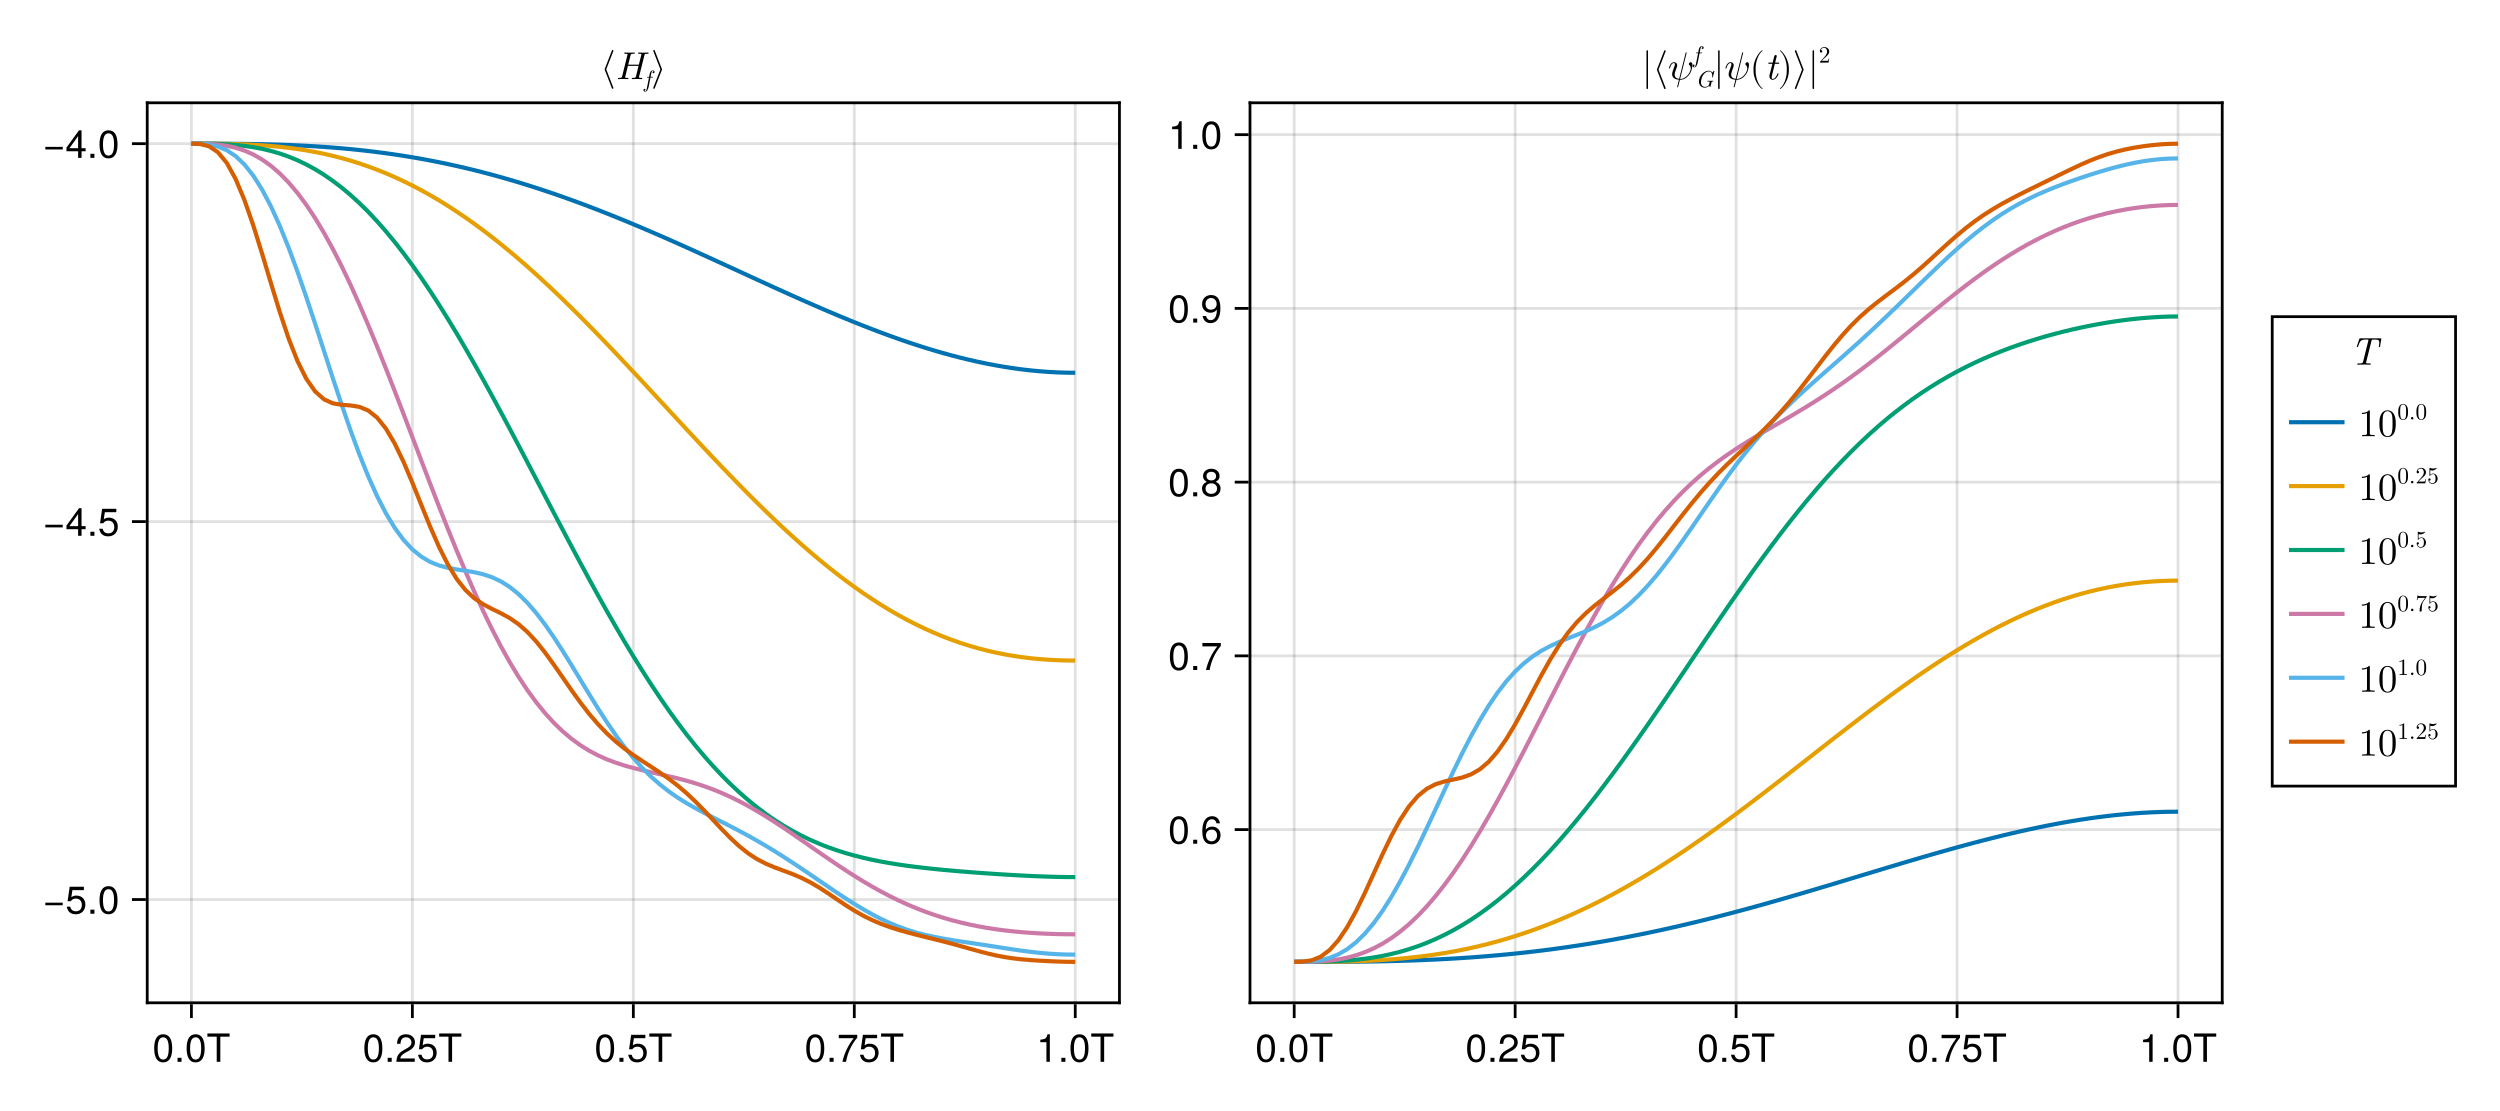 <?xml version="1.0" encoding="UTF-8"?>
<svg xmlns="http://www.w3.org/2000/svg" xmlns:xlink="http://www.w3.org/1999/xlink" width="900" height="400" viewBox="0 0 900 400">
<defs>
<g>
<g id="glyph-0-0-3a8d6990">
<path d="M 7.094 -4.781 C 7.094 -1.516 5.953 0.203 3.844 0.203 C 1.719 0.203 0.609 -1.516 0.609 -4.859 C 0.609 -8.188 1.703 -9.922 3.844 -9.922 C 6 -9.922 7.094 -8.219 7.094 -4.781 Z M 5.844 -4.891 C 5.844 -7.547 5.188 -8.828 3.844 -8.828 C 2.516 -8.828 1.859 -7.562 1.859 -4.844 C 1.859 -2.125 2.516 -0.812 3.828 -0.812 C 5.188 -0.812 5.844 -2.078 5.844 -4.891 Z M 5.844 -4.891 "/>
</g>
<g id="glyph-0-1-3a8d6990">
<path d="M 2.672 0 C 2.672 0 1.219 0 1.219 0 C 1.219 0 1.219 -1.453 1.219 -1.453 C 1.219 -1.453 2.672 -1.453 2.672 -1.453 C 2.672 -1.453 2.672 0 2.672 0 Z M 2.672 0 "/>
</g>
<g id="glyph-1-0-3a8d6990">
<path d="M 2.672 0 C 2.672 0 1.219 0 1.219 0 C 1.219 0 1.219 -1.453 1.219 -1.453 C 1.219 -1.453 2.672 -1.453 2.672 -1.453 C 2.672 -1.453 2.672 0 2.672 0 Z M 2.672 0 "/>
</g>
<g id="glyph-1-1-3a8d6990">
<path d="M 7.094 -4.781 C 7.094 -1.516 5.953 0.203 3.844 0.203 C 1.719 0.203 0.609 -1.516 0.609 -4.859 C 0.609 -8.188 1.703 -9.922 3.844 -9.922 C 6 -9.922 7.094 -8.219 7.094 -4.781 Z M 5.844 -4.891 C 5.844 -7.547 5.188 -8.828 3.844 -8.828 C 2.516 -8.828 1.859 -7.562 1.859 -4.844 C 1.859 -2.125 2.516 -0.812 3.828 -0.812 C 5.188 -0.812 5.844 -2.078 5.844 -4.891 Z M 5.844 -4.891 "/>
</g>
<g id="glyph-2-0-3a8d6990">
<path d="M 7.094 -4.781 C 7.094 -1.516 5.953 0.203 3.844 0.203 C 1.719 0.203 0.609 -1.516 0.609 -4.859 C 0.609 -8.188 1.703 -9.922 3.844 -9.922 C 6 -9.922 7.094 -8.219 7.094 -4.781 Z M 5.844 -4.891 C 5.844 -7.547 5.188 -8.828 3.844 -8.828 C 2.516 -8.828 1.859 -7.562 1.859 -4.844 C 1.859 -2.125 2.516 -0.812 3.828 -0.812 C 5.188 -0.812 5.844 -2.078 5.844 -4.891 Z M 5.844 -4.891 "/>
</g>
<g id="glyph-2-1-3a8d6990">
<path d="M 8.297 -9.062 C 8.297 -9.062 4.953 -9.062 4.953 -9.062 C 4.953 -9.062 4.953 0 4.953 0 C 4.953 0 3.656 0 3.656 0 C 3.656 0 3.656 -9.062 3.656 -9.062 C 3.656 -9.062 0.297 -9.062 0.297 -9.062 C 0.297 -9.062 0.297 -10.203 0.297 -10.203 C 0.297 -10.203 8.297 -10.203 8.297 -10.203 C 8.297 -10.203 8.297 -9.062 8.297 -9.062 Z M 8.297 -9.062 "/>
</g>
<g id="glyph-2-2-3a8d6990">
<path d="M 7.188 -3.297 C 7.188 -1.188 5.781 0.203 3.781 0.203 C 2.016 0.203 0.891 -0.578 0.484 -2.547 C 0.484 -2.547 1.719 -2.547 1.719 -2.547 C 2.016 -1.422 2.672 -0.875 3.75 -0.875 C 5.094 -0.875 5.922 -1.688 5.922 -3.125 C 5.922 -4.594 5.078 -5.453 3.75 -5.453 C 2.984 -5.453 2.5 -5.203 1.938 -4.516 C 1.938 -4.516 0.797 -4.516 0.797 -4.516 C 0.797 -4.516 1.547 -9.719 1.547 -9.719 C 1.547 -9.719 6.656 -9.719 6.656 -9.719 C 6.656 -9.719 6.656 -8.5 6.656 -8.5 C 6.656 -8.5 2.531 -8.5 2.531 -8.5 C 2.531 -8.5 2.141 -5.938 2.141 -5.938 C 2.719 -6.359 3.281 -6.531 3.969 -6.531 C 5.875 -6.531 7.188 -5.25 7.188 -3.297 Z M 7.188 -3.297 "/>
</g>
<g id="glyph-3-0-3a8d6990">
<path d="M 7.094 -4.781 C 7.094 -1.516 5.953 0.203 3.844 0.203 C 1.719 0.203 0.609 -1.516 0.609 -4.859 C 0.609 -8.188 1.703 -9.922 3.844 -9.922 C 6 -9.922 7.094 -8.219 7.094 -4.781 Z M 5.844 -4.891 C 5.844 -7.547 5.188 -8.828 3.844 -8.828 C 2.516 -8.828 1.859 -7.562 1.859 -4.844 C 1.859 -2.125 2.516 -0.812 3.828 -0.812 C 5.188 -0.812 5.844 -2.078 5.844 -4.891 Z M 5.844 -4.891 "/>
</g>
<g id="glyph-3-1-3a8d6990">
<path d="M 2.672 0 C 2.672 0 1.219 0 1.219 0 C 1.219 0 1.219 -1.453 1.219 -1.453 C 1.219 -1.453 2.672 -1.453 2.672 -1.453 C 2.672 -1.453 2.672 0 2.672 0 Z M 2.672 0 "/>
</g>
<g id="glyph-3-2-3a8d6990">
<path d="M 8.297 -9.062 C 8.297 -9.062 4.953 -9.062 4.953 -9.062 C 4.953 -9.062 4.953 0 4.953 0 C 4.953 0 3.656 0 3.656 0 C 3.656 0 3.656 -9.062 3.656 -9.062 C 3.656 -9.062 0.297 -9.062 0.297 -9.062 C 0.297 -9.062 0.297 -10.203 0.297 -10.203 C 0.297 -10.203 8.297 -10.203 8.297 -10.203 C 8.297 -10.203 8.297 -9.062 8.297 -9.062 Z M 8.297 -9.062 "/>
</g>
<g id="glyph-3-3-3a8d6990">
<path d="M 7.188 -3.297 C 7.188 -1.188 5.781 0.203 3.781 0.203 C 2.016 0.203 0.891 -0.578 0.484 -2.547 C 0.484 -2.547 1.719 -2.547 1.719 -2.547 C 2.016 -1.422 2.672 -0.875 3.75 -0.875 C 5.094 -0.875 5.922 -1.688 5.922 -3.125 C 5.922 -4.594 5.078 -5.453 3.75 -5.453 C 2.984 -5.453 2.5 -5.203 1.938 -4.516 C 1.938 -4.516 0.797 -4.516 0.797 -4.516 C 0.797 -4.516 1.547 -9.719 1.547 -9.719 C 1.547 -9.719 6.656 -9.719 6.656 -9.719 C 6.656 -9.719 6.656 -8.5 6.656 -8.5 C 6.656 -8.5 2.531 -8.5 2.531 -8.5 C 2.531 -8.5 2.141 -5.938 2.141 -5.938 C 2.719 -6.359 3.281 -6.531 3.969 -6.531 C 5.875 -6.531 7.188 -5.25 7.188 -3.297 Z M 7.188 -3.297 "/>
</g>
<g id="glyph-3-4-3a8d6990">
<path d="M 7.281 -8.688 C 5.188 -6.203 3.797 -3.203 3.25 0 C 3.25 0 1.938 0 1.938 0 C 2.625 -3.109 4.031 -6 6 -8.5 C 6 -8.5 0.641 -8.5 0.641 -8.5 C 0.641 -8.5 0.641 -9.719 0.641 -9.719 C 0.641 -9.719 7.281 -9.719 7.281 -9.719 C 7.281 -9.719 7.281 -8.688 7.281 -8.688 Z M 7.281 -8.688 "/>
</g>
<g id="glyph-3-5-3a8d6990">
<path d="M 4.859 0 C 4.859 0 3.625 0 3.625 0 C 3.625 0 3.625 -7.062 3.625 -7.062 C 3.625 -7.062 1.422 -7.062 1.422 -7.062 C 1.422 -7.062 1.422 -7.953 1.422 -7.953 C 3.328 -8.188 3.609 -8.406 4.047 -9.922 C 4.047 -9.922 4.859 -9.922 4.859 -9.922 C 4.859 -9.922 4.859 0 4.859 0 Z M 4.859 0 "/>
</g>
<g id="glyph-3-6-3a8d6990">
<path d="M 7.156 -7.016 C 7.156 -5.797 6.438 -4.766 5.047 -4.016 C 5.047 -4.016 3.656 -3.266 3.656 -3.266 C 2.438 -2.547 1.984 -2.031 1.859 -1.219 C 1.859 -1.219 7.078 -1.219 7.078 -1.219 C 7.078 -1.219 7.078 0 7.078 0 C 7.078 0 0.469 0 0.469 0 C 0.594 -2.188 1.188 -3.125 3.266 -4.297 C 3.266 -4.297 4.547 -5.031 4.547 -5.031 C 5.438 -5.531 5.891 -6.203 5.891 -6.984 C 5.891 -8.047 5.047 -8.844 3.938 -8.844 C 2.719 -8.844 2.031 -8.141 1.938 -6.484 C 1.938 -6.484 0.703 -6.484 0.703 -6.484 C 0.766 -8.891 1.953 -9.922 3.969 -9.922 C 5.859 -9.922 7.156 -8.688 7.156 -7.016 Z M 7.156 -7.016 "/>
</g>
<g id="glyph-3-7-3a8d6990">
<path d="M 7.188 -3.078 C 7.188 -1.141 5.828 0.203 3.938 0.203 C 1.672 0.203 0.609 -1.422 0.609 -4.516 C 0.609 -7.984 1.844 -9.922 4.156 -9.922 C 5.672 -9.922 6.734 -8.953 6.969 -7.344 C 6.969 -7.344 5.734 -7.344 5.734 -7.344 C 5.547 -8.281 4.938 -8.828 4.078 -8.828 C 2.656 -8.828 1.875 -7.484 1.859 -5.062 C 2.391 -5.797 3.156 -6.172 4.141 -6.172 C 5.922 -6.172 7.188 -4.922 7.188 -3.078 Z M 5.922 -2.984 C 5.922 -4.312 5.188 -5.078 3.984 -5.078 C 2.766 -5.078 1.938 -4.281 1.938 -3.047 C 1.938 -1.781 2.797 -0.875 3.953 -0.875 C 5.078 -0.875 5.922 -1.734 5.922 -2.984 Z M 5.922 -2.984 "/>
</g>
<g id="glyph-3-8-3a8d6990">
<path d="M 7.125 -5.188 C 7.125 -1.766 5.875 0.203 3.562 0.203 C 2.047 0.203 0.984 -0.75 0.734 -2.375 C 0.734 -2.375 1.969 -2.375 1.969 -2.375 C 2.172 -1.422 2.766 -0.875 3.641 -0.875 C 5.047 -0.875 5.844 -2.219 5.859 -4.641 C 5.203 -3.875 4.516 -3.547 3.578 -3.547 C 1.797 -3.547 0.531 -4.781 0.531 -6.641 C 0.531 -8.578 1.891 -9.922 3.781 -9.922 C 6.047 -9.922 7.125 -8.297 7.125 -5.188 Z M 5.781 -6.656 C 5.781 -7.953 4.906 -8.844 3.766 -8.844 C 2.625 -8.844 1.797 -8 1.797 -6.734 C 1.797 -5.406 2.531 -4.641 3.719 -4.641 C 4.922 -4.641 5.781 -5.453 5.781 -6.656 Z M 5.781 -6.656 "/>
</g>
<g id="glyph-4-0-3a8d6990">
<path d="M 7.156 -7.016 C 7.156 -5.797 6.438 -4.766 5.047 -4.016 C 5.047 -4.016 3.656 -3.266 3.656 -3.266 C 2.438 -2.547 1.984 -2.031 1.859 -1.219 C 1.859 -1.219 7.078 -1.219 7.078 -1.219 C 7.078 -1.219 7.078 0 7.078 0 C 7.078 0 0.469 0 0.469 0 C 0.594 -2.188 1.188 -3.125 3.266 -4.297 C 3.266 -4.297 4.547 -5.031 4.547 -5.031 C 5.438 -5.531 5.891 -6.203 5.891 -6.984 C 5.891 -8.047 5.047 -8.844 3.938 -8.844 C 2.719 -8.844 2.031 -8.141 1.938 -6.484 C 1.938 -6.484 0.703 -6.484 0.703 -6.484 C 0.766 -8.891 1.953 -9.922 3.969 -9.922 C 5.859 -9.922 7.156 -8.688 7.156 -7.016 Z M 7.156 -7.016 "/>
</g>
<g id="glyph-4-1-3a8d6990">
<path d="M 2.672 0 C 2.672 0 1.219 0 1.219 0 C 1.219 0 1.219 -1.453 1.219 -1.453 C 1.219 -1.453 2.672 -1.453 2.672 -1.453 C 2.672 -1.453 2.672 0 2.672 0 Z M 2.672 0 "/>
</g>
<g id="glyph-5-0-3a8d6990">
<path d="M 7.188 -3.297 C 7.188 -1.188 5.781 0.203 3.781 0.203 C 2.016 0.203 0.891 -0.578 0.484 -2.547 C 0.484 -2.547 1.719 -2.547 1.719 -2.547 C 2.016 -1.422 2.672 -0.875 3.75 -0.875 C 5.094 -0.875 5.922 -1.688 5.922 -3.125 C 5.922 -4.594 5.078 -5.453 3.75 -5.453 C 2.984 -5.453 2.5 -5.203 1.938 -4.516 C 1.938 -4.516 0.797 -4.516 0.797 -4.516 C 0.797 -4.516 1.547 -9.719 1.547 -9.719 C 1.547 -9.719 6.656 -9.719 6.656 -9.719 C 6.656 -9.719 6.656 -8.5 6.656 -8.5 C 6.656 -8.5 2.531 -8.5 2.531 -8.5 C 2.531 -8.5 2.141 -5.938 2.141 -5.938 C 2.719 -6.359 3.281 -6.531 3.969 -6.531 C 5.875 -6.531 7.188 -5.25 7.188 -3.297 Z M 7.188 -3.297 "/>
</g>
<g id="glyph-5-1-3a8d6990">
<path d="M 7.094 -4.781 C 7.094 -1.516 5.953 0.203 3.844 0.203 C 1.719 0.203 0.609 -1.516 0.609 -4.859 C 0.609 -8.188 1.703 -9.922 3.844 -9.922 C 6 -9.922 7.094 -8.219 7.094 -4.781 Z M 5.844 -4.891 C 5.844 -7.547 5.188 -8.828 3.844 -8.828 C 2.516 -8.828 1.859 -7.562 1.859 -4.844 C 1.859 -2.125 2.516 -0.812 3.828 -0.812 C 5.188 -0.812 5.844 -2.078 5.844 -4.891 Z M 5.844 -4.891 "/>
</g>
<g id="glyph-5-2-3a8d6990">
<path d="M 8.297 -9.062 C 8.297 -9.062 4.953 -9.062 4.953 -9.062 C 4.953 -9.062 4.953 0 4.953 0 C 4.953 0 3.656 0 3.656 0 C 3.656 0 3.656 -9.062 3.656 -9.062 C 3.656 -9.062 0.297 -9.062 0.297 -9.062 C 0.297 -9.062 0.297 -10.203 0.297 -10.203 C 0.297 -10.203 8.297 -10.203 8.297 -10.203 C 8.297 -10.203 8.297 -9.062 8.297 -9.062 Z M 8.297 -9.062 "/>
</g>
<g id="glyph-6-0-3a8d6990">
<path d="M 7.219 -3.031 C 7.219 -3.031 0.953 -3.031 0.953 -3.031 C 0.953 -3.031 0.953 -3.969 0.953 -3.969 C 0.953 -3.969 7.219 -3.969 7.219 -3.969 C 7.219 -3.969 7.219 -3.031 7.219 -3.031 Z M 7.219 -3.031 "/>
</g>
<g id="glyph-7-0-3a8d6990">
<path d="M 7.219 -3.031 C 7.219 -3.031 0.953 -3.031 0.953 -3.031 C 0.953 -3.031 0.953 -3.969 0.953 -3.969 C 0.953 -3.969 7.219 -3.969 7.219 -3.969 C 7.219 -3.969 7.219 -3.031 7.219 -3.031 Z M 7.219 -3.031 "/>
</g>
<g id="glyph-8-0-3a8d6990">
<path d="M 7.281 -2.375 C 7.281 -2.375 5.812 -2.375 5.812 -2.375 C 5.812 -2.375 5.812 0 5.812 0 C 5.812 0 4.578 0 4.578 0 C 4.578 0 4.578 -2.375 4.578 -2.375 C 4.578 -2.375 0.391 -2.375 0.391 -2.375 C 0.391 -2.375 0.391 -3.688 0.391 -3.688 C 0.391 -3.688 4.906 -9.922 4.906 -9.922 C 4.906 -9.922 5.812 -9.922 5.812 -9.922 C 5.812 -9.922 5.812 -3.484 5.812 -3.484 C 5.812 -3.484 7.281 -3.484 7.281 -3.484 C 7.281 -3.484 7.281 -2.375 7.281 -2.375 Z M 4.578 -3.484 C 4.578 -3.484 4.578 -7.828 4.578 -7.828 C 4.578 -7.828 1.469 -3.484 1.469 -3.484 C 1.469 -3.484 4.578 -3.484 4.578 -3.484 Z M 4.578 -3.484 "/>
</g>
<g id="glyph-9-0-3a8d6990">
<path d="M 2.672 0 C 2.672 0 1.219 0 1.219 0 C 1.219 0 1.219 -1.453 1.219 -1.453 C 1.219 -1.453 2.672 -1.453 2.672 -1.453 C 2.672 -1.453 2.672 0 2.672 0 Z M 2.672 0 "/>
</g>
<g id="glyph-10-0-3a8d6990">
<path d="M 7.188 -3.297 C 7.188 -1.188 5.781 0.203 3.781 0.203 C 2.016 0.203 0.891 -0.578 0.484 -2.547 C 0.484 -2.547 1.719 -2.547 1.719 -2.547 C 2.016 -1.422 2.672 -0.875 3.75 -0.875 C 5.094 -0.875 5.922 -1.688 5.922 -3.125 C 5.922 -4.594 5.078 -5.453 3.75 -5.453 C 2.984 -5.453 2.5 -5.203 1.938 -4.516 C 1.938 -4.516 0.797 -4.516 0.797 -4.516 C 0.797 -4.516 1.547 -9.719 1.547 -9.719 C 1.547 -9.719 6.656 -9.719 6.656 -9.719 C 6.656 -9.719 6.656 -8.5 6.656 -8.5 C 6.656 -8.5 2.531 -8.5 2.531 -8.5 C 2.531 -8.5 2.141 -5.938 2.141 -5.938 C 2.719 -6.359 3.281 -6.531 3.969 -6.531 C 5.875 -6.531 7.188 -5.25 7.188 -3.297 Z M 7.188 -3.297 "/>
</g>
<g id="glyph-11-0-3a8d6990">
<path d="M 7.219 -3.031 C 7.219 -3.031 0.953 -3.031 0.953 -3.031 C 0.953 -3.031 0.953 -3.969 0.953 -3.969 C 0.953 -3.969 7.219 -3.969 7.219 -3.969 C 7.219 -3.969 7.219 -3.031 7.219 -3.031 Z M 7.219 -3.031 "/>
</g>
<g id="glyph-12-0-3a8d6990">
<path d="M 7.281 -2.375 C 7.281 -2.375 5.812 -2.375 5.812 -2.375 C 5.812 -2.375 5.812 0 5.812 0 C 5.812 0 4.578 0 4.578 0 C 4.578 0 4.578 -2.375 4.578 -2.375 C 4.578 -2.375 0.391 -2.375 0.391 -2.375 C 0.391 -2.375 0.391 -3.688 0.391 -3.688 C 0.391 -3.688 4.906 -9.922 4.906 -9.922 C 4.906 -9.922 5.812 -9.922 5.812 -9.922 C 5.812 -9.922 5.812 -3.484 5.812 -3.484 C 5.812 -3.484 7.281 -3.484 7.281 -3.484 C 7.281 -3.484 7.281 -2.375 7.281 -2.375 Z M 4.578 -3.484 C 4.578 -3.484 4.578 -7.828 4.578 -7.828 C 4.578 -7.828 1.469 -3.484 1.469 -3.484 C 1.469 -3.484 4.578 -3.484 4.578 -3.484 Z M 4.578 -3.484 "/>
</g>
<g id="glyph-13-0-3a8d6990">
<path d="M 2.672 0 C 2.672 0 1.219 0 1.219 0 C 1.219 0 1.219 -1.453 1.219 -1.453 C 1.219 -1.453 2.672 -1.453 2.672 -1.453 C 2.672 -1.453 2.672 0 2.672 0 Z M 2.672 0 "/>
</g>
<g id="glyph-14-0-3a8d6990">
<path d="M 7.094 -4.781 C 7.094 -1.516 5.953 0.203 3.844 0.203 C 1.719 0.203 0.609 -1.516 0.609 -4.859 C 0.609 -8.188 1.703 -9.922 3.844 -9.922 C 6 -9.922 7.094 -8.219 7.094 -4.781 Z M 5.844 -4.891 C 5.844 -7.547 5.188 -8.828 3.844 -8.828 C 2.516 -8.828 1.859 -7.562 1.859 -4.844 C 1.859 -2.125 2.516 -0.812 3.828 -0.812 C 5.188 -0.812 5.844 -2.078 5.844 -4.891 Z M 5.844 -4.891 "/>
</g>
<g id="glyph-15-0-3a8d6990">
<path d="M 4.703 3.219 C 4.703 3.172 4.703 3.156 4.688 3.125 L 2.109 -3.5 L 4.688 -10.125 C 4.703 -10.156 4.703 -10.172 4.703 -10.219 C 4.703 -10.375 4.578 -10.5 4.422 -10.5 C 4.312 -10.5 4.203 -10.438 4.156 -10.312 L 1.547 -3.594 C 1.547 -3.562 1.547 -3.547 1.547 -3.5 C 1.547 -3.453 1.547 -3.438 1.547 -3.406 L 4.156 3.312 C 4.203 3.438 4.312 3.5 4.422 3.5 C 4.578 3.5 4.703 3.375 4.703 3.219 Z M 4.703 3.219 "/>
</g>
<g id="glyph-16-0-3a8d6990">
<path d="M 9.641 -0.25 C 9.641 -0.438 9.547 -0.438 9.266 -0.438 C 8.453 -0.438 8.453 -0.547 8.453 -0.672 C 8.453 -0.672 8.453 -0.781 8.516 -1 L 10.406 -8.562 C 10.516 -9.016 10.625 -9.125 11.516 -9.125 C 11.797 -9.125 11.922 -9.125 11.922 -9.375 C 11.922 -9.531 11.828 -9.562 11.734 -9.562 C 11.203 -9.562 10.625 -9.516 10.078 -9.516 C 9.516 -9.516 8.953 -9.562 8.406 -9.562 C 8.312 -9.562 8.141 -9.562 8.141 -9.297 C 8.141 -9.125 8.25 -9.125 8.516 -9.125 C 8.953 -9.125 9.328 -9.125 9.328 -8.891 C 9.328 -8.844 9.328 -8.812 9.266 -8.625 L 8.406 -5.188 L 4.578 -5.188 L 5.422 -8.562 C 5.531 -9.016 5.641 -9.125 6.531 -9.125 C 6.812 -9.125 6.938 -9.125 6.938 -9.375 C 6.938 -9.531 6.844 -9.562 6.75 -9.562 C 6.219 -9.562 5.641 -9.516 5.094 -9.516 C 4.531 -9.516 3.969 -9.562 3.422 -9.562 C 3.328 -9.562 3.156 -9.562 3.156 -9.297 C 3.156 -9.125 3.266 -9.125 3.531 -9.125 C 3.969 -9.125 4.344 -9.125 4.344 -8.891 C 4.344 -8.844 4.344 -8.812 4.281 -8.625 L 2.391 -1.016 C 2.281 -0.547 2.203 -0.438 1.25 -0.438 C 1.016 -0.438 0.875 -0.438 0.875 -0.172 C 0.875 0 1.016 0 1.062 0 C 1.594 0 2.172 -0.047 2.719 -0.047 C 3.281 -0.047 3.844 0 4.391 0 C 4.5 0 4.656 0 4.656 -0.25 C 4.656 -0.438 4.562 -0.438 4.281 -0.438 C 3.469 -0.438 3.469 -0.547 3.469 -0.672 C 3.469 -0.734 3.469 -0.75 3.531 -0.953 L 4.469 -4.766 L 8.297 -4.766 L 7.375 -1.016 C 7.266 -0.547 7.188 -0.438 6.234 -0.438 C 6 -0.438 5.859 -0.438 5.859 -0.172 C 5.859 0 6 0 6.047 0 C 6.578 0 7.156 -0.047 7.703 -0.047 C 8.266 -0.047 8.828 0 9.375 0 C 9.484 0 9.641 0 9.641 -0.25 Z M 9.641 -0.25 "/>
</g>
<g id="glyph-17-0-3a8d6990">
<path d="M 3.797 -5.375 C 3.797 -5.734 3.453 -5.922 3.109 -5.922 C 2.281 -5.922 2.078 -4.828 2.016 -4.547 L 1.844 -3.625 L 1.281 -3.625 C 1.156 -3.625 1.062 -3.625 1.062 -3.453 C 1.062 -3.359 1.141 -3.359 1.266 -3.359 L 1.797 -3.359 L 1.172 -0.234 C 1.078 0.297 0.984 0.641 0.938 0.812 C 0.875 1.094 0.766 1.531 0.469 1.531 C 0.375 1.531 0.219 1.516 0.125 1.391 C 0.375 1.344 0.5 1.141 0.5 0.969 C 0.5 0.797 0.344 0.703 0.203 0.703 C 0 0.703 -0.203 0.875 -0.203 1.172 C -0.203 1.547 0.156 1.719 0.469 1.719 C 1.344 1.719 1.688 -0.047 1.734 -0.344 L 2.328 -3.359 L 3.016 -3.359 C 3.156 -3.359 3.25 -3.359 3.25 -3.516 C 3.25 -3.625 3.172 -3.625 3.031 -3.625 L 2.375 -3.625 L 2.641 -4.984 C 2.719 -5.297 2.812 -5.734 3.109 -5.734 C 3.172 -5.734 3.359 -5.719 3.469 -5.594 C 3.219 -5.547 3.094 -5.344 3.094 -5.172 C 3.094 -5 3.25 -4.906 3.375 -4.906 C 3.594 -4.906 3.797 -5.078 3.797 -5.375 Z M 3.797 -5.375 "/>
</g>
<g id="glyph-18-0-3a8d6990">
<path d="M 3.891 -3.594 L 1.281 -10.312 C 1.25 -10.438 1.141 -10.5 1.016 -10.5 C 0.875 -10.5 0.734 -10.375 0.734 -10.219 C 0.734 -10.172 0.734 -10.156 0.75 -10.125 L 3.328 -3.5 L 0.75 3.125 C 0.734 3.156 0.734 3.172 0.734 3.219 C 0.734 3.375 0.875 3.5 1.016 3.5 C 1.141 3.5 1.25 3.438 1.281 3.312 L 3.891 -3.406 C 3.906 -3.438 3.906 -3.453 3.906 -3.5 C 3.906 -3.547 3.906 -3.562 3.891 -3.594 Z M 3.891 -3.594 "/>
</g>
<g id="glyph-19-0-3a8d6990">
<path d="M 2.672 0 C 2.672 0 1.219 0 1.219 0 C 1.219 0 1.219 -1.453 1.219 -1.453 C 1.219 -1.453 2.672 -1.453 2.672 -1.453 C 2.672 -1.453 2.672 0 2.672 0 Z M 2.672 0 "/>
</g>
<g id="glyph-20-0-3a8d6990">
<path d="M 7.094 -4.781 C 7.094 -1.516 5.953 0.203 3.844 0.203 C 1.719 0.203 0.609 -1.516 0.609 -4.859 C 0.609 -8.188 1.703 -9.922 3.844 -9.922 C 6 -9.922 7.094 -8.219 7.094 -4.781 Z M 5.844 -4.891 C 5.844 -7.547 5.188 -8.828 3.844 -8.828 C 2.516 -8.828 1.859 -7.562 1.859 -4.844 C 1.859 -2.125 2.516 -0.812 3.828 -0.812 C 5.188 -0.812 5.844 -2.078 5.844 -4.891 Z M 5.844 -4.891 "/>
</g>
<g id="glyph-20-1-3a8d6990">
<path d="M 8.297 -9.062 C 8.297 -9.062 4.953 -9.062 4.953 -9.062 C 4.953 -9.062 4.953 0 4.953 0 C 4.953 0 3.656 0 3.656 0 C 3.656 0 3.656 -9.062 3.656 -9.062 C 3.656 -9.062 0.297 -9.062 0.297 -9.062 C 0.297 -9.062 0.297 -10.203 0.297 -10.203 C 0.297 -10.203 8.297 -10.203 8.297 -10.203 C 8.297 -10.203 8.297 -9.062 8.297 -9.062 Z M 8.297 -9.062 "/>
</g>
<g id="glyph-21-0-3a8d6990">
<path d="M 7.094 -4.781 C 7.094 -1.516 5.953 0.203 3.844 0.203 C 1.719 0.203 0.609 -1.516 0.609 -4.859 C 0.609 -8.188 1.703 -9.922 3.844 -9.922 C 6 -9.922 7.094 -8.219 7.094 -4.781 Z M 5.844 -4.891 C 5.844 -7.547 5.188 -8.828 3.844 -8.828 C 2.516 -8.828 1.859 -7.562 1.859 -4.844 C 1.859 -2.125 2.516 -0.812 3.828 -0.812 C 5.188 -0.812 5.844 -2.078 5.844 -4.891 Z M 5.844 -4.891 "/>
</g>
<g id="glyph-21-1-3a8d6990">
<path d="M 2.672 0 C 2.672 0 1.219 0 1.219 0 C 1.219 0 1.219 -1.453 1.219 -1.453 C 1.219 -1.453 2.672 -1.453 2.672 -1.453 C 2.672 -1.453 2.672 0 2.672 0 Z M 2.672 0 "/>
</g>
<g id="glyph-21-2-3a8d6990">
<path d="M 7.188 -2.797 C 7.188 -1 5.812 0.203 3.844 0.203 C 1.891 0.203 0.516 -1 0.516 -2.812 C 0.516 -3.906 1.078 -4.672 2.219 -5.219 C 1.203 -5.859 0.875 -6.359 0.875 -7.281 C 0.875 -8.828 2.094 -9.922 3.844 -9.922 C 5.609 -9.922 6.828 -8.828 6.828 -7.281 C 6.828 -6.344 6.5 -5.844 5.469 -5.219 C 6.625 -4.672 7.188 -3.906 7.188 -2.797 Z M 5.578 -7.25 C 5.578 -8.219 4.906 -8.828 3.844 -8.828 C 2.812 -8.828 2.125 -8.219 2.125 -7.266 C 2.125 -6.328 2.812 -5.719 3.844 -5.719 C 4.891 -5.719 5.578 -6.328 5.578 -7.25 Z M 5.922 -2.781 C 5.922 -3.953 5.078 -4.672 3.844 -4.672 C 2.625 -4.672 1.781 -3.953 1.781 -2.781 C 1.781 -1.625 2.625 -0.875 3.828 -0.875 C 5.078 -0.875 5.922 -1.609 5.922 -2.781 Z M 5.922 -2.781 "/>
</g>
<g id="glyph-22-0-3a8d6990">
<path d="M 4.859 0 C 4.859 0 3.625 0 3.625 0 C 3.625 0 3.625 -7.062 3.625 -7.062 C 3.625 -7.062 1.422 -7.062 1.422 -7.062 C 1.422 -7.062 1.422 -7.953 1.422 -7.953 C 3.328 -8.188 3.609 -8.406 4.047 -9.922 C 4.047 -9.922 4.859 -9.922 4.859 -9.922 C 4.859 -9.922 4.859 0 4.859 0 Z M 4.859 0 "/>
</g>
<g id="glyph-22-1-3a8d6990">
<path d="M 2.672 0 C 2.672 0 1.219 0 1.219 0 C 1.219 0 1.219 -1.453 1.219 -1.453 C 1.219 -1.453 2.672 -1.453 2.672 -1.453 C 2.672 -1.453 2.672 0 2.672 0 Z M 2.672 0 "/>
</g>
<g id="glyph-22-2-3a8d6990">
<path d="M 7.094 -4.781 C 7.094 -1.516 5.953 0.203 3.844 0.203 C 1.719 0.203 0.609 -1.516 0.609 -4.859 C 0.609 -8.188 1.703 -9.922 3.844 -9.922 C 6 -9.922 7.094 -8.219 7.094 -4.781 Z M 5.844 -4.891 C 5.844 -7.547 5.188 -8.828 3.844 -8.828 C 2.516 -8.828 1.859 -7.562 1.859 -4.844 C 1.859 -2.125 2.516 -0.812 3.828 -0.812 C 5.188 -0.812 5.844 -2.078 5.844 -4.891 Z M 5.844 -4.891 "/>
</g>
<g id="glyph-23-0-3a8d6990">
<path d="M 2.219 3.219 L 2.219 -10.219 C 2.219 -10.375 2.094 -10.5 1.953 -10.5 C 1.797 -10.5 1.672 -10.375 1.672 -10.219 L 1.672 3.219 C 1.672 3.375 1.797 3.5 1.953 3.5 C 2.094 3.5 2.219 3.375 2.219 3.219 Z M 2.219 3.219 "/>
</g>
<g id="glyph-23-1-3a8d6990">
<path d="M 4.703 3.219 C 4.703 3.172 4.703 3.156 4.688 3.125 L 2.109 -3.5 L 4.688 -10.125 C 4.703 -10.156 4.703 -10.172 4.703 -10.219 C 4.703 -10.375 4.578 -10.5 4.422 -10.5 C 4.312 -10.5 4.203 -10.438 4.156 -10.312 L 1.547 -3.594 C 1.547 -3.562 1.547 -3.547 1.547 -3.5 C 1.547 -3.453 1.547 -3.438 1.547 -3.406 L 4.156 3.312 C 4.203 3.438 4.312 3.5 4.422 3.5 C 4.578 3.5 4.703 3.375 4.703 3.219 Z M 4.703 3.219 "/>
</g>
<g id="glyph-23-2-3a8d6990">
<path d="M 8.891 -5.203 C 8.891 -5.984 8.516 -6.188 8.281 -6.188 C 7.922 -6.188 7.578 -5.828 7.578 -5.516 C 7.578 -5.328 7.656 -5.25 7.781 -5.141 C 7.938 -4.984 8.281 -4.625 8.281 -3.953 C 8.281 -3.047 7.562 -1.906 7.062 -1.406 C 5.844 -0.156 4.938 -0.156 4.438 -0.156 L 6.75 -9.359 C 6.766 -9.406 6.797 -9.484 6.797 -9.562 C 6.797 -9.703 6.688 -9.719 6.625 -9.719 C 6.484 -9.719 6.469 -9.688 6.406 -9.438 L 4.094 -0.188 C 3.031 -0.312 2.484 -0.828 2.484 -1.75 C 2.484 -2.031 2.484 -2.391 3.25 -4.359 C 3.297 -4.516 3.406 -4.766 3.406 -5.047 C 3.406 -5.672 2.953 -6.188 2.25 -6.188 C 0.922 -6.188 0.406 -4.156 0.406 -4.031 C 0.406 -3.891 0.578 -3.891 0.578 -3.891 C 0.719 -3.891 0.734 -3.922 0.797 -4.141 C 1.172 -5.469 1.734 -5.875 2.219 -5.875 C 2.328 -5.875 2.562 -5.875 2.562 -5.438 C 2.562 -5.062 2.422 -4.719 2.234 -4.234 C 1.562 -2.469 1.562 -2.094 1.562 -1.859 C 1.562 -0.531 2.656 0.047 4 0.125 C 3.891 0.625 3.891 0.656 3.703 1.406 C 3.656 1.547 3.375 2.688 3.375 2.734 C 3.375 2.734 3.375 2.875 3.547 2.875 C 3.547 2.875 3.641 2.875 3.672 2.812 C 3.703 2.781 3.797 2.438 3.844 2.234 L 4.375 0.156 C 4.891 0.156 6.125 0.156 7.438 -1.344 C 8.016 -1.984 8.297 -2.609 8.453 -3.031 C 8.578 -3.375 8.891 -4.594 8.891 -5.203 Z M 8.891 -5.203 "/>
</g>
<g id="glyph-23-3-3a8d6990">
<path d="M 4.641 3.328 C 4.641 3.297 4.625 3.25 4.594 3.219 C 3.141 2.125 2.172 -0.672 2.172 -2.906 L 2.172 -4.094 C 2.172 -6.328 3.141 -9.125 4.594 -10.219 C 4.625 -10.25 4.641 -10.297 4.641 -10.328 C 4.641 -10.406 4.578 -10.469 4.516 -10.469 C 4.484 -10.469 4.453 -10.453 4.422 -10.438 C 2.891 -9.281 1.406 -6.484 1.406 -4.094 L 1.406 -2.906 C 1.406 -0.516 2.891 2.281 4.422 3.438 C 4.453 3.453 4.484 3.469 4.516 3.469 C 4.578 3.469 4.641 3.406 4.641 3.328 Z M 4.641 3.328 "/>
</g>
<g id="glyph-23-4-3a8d6990">
<path d="M 4.031 -2.906 L 4.031 -4.094 C 4.031 -6.484 2.562 -9.281 1.016 -10.438 C 1 -10.453 0.969 -10.469 0.938 -10.469 C 0.875 -10.469 0.797 -10.406 0.797 -10.328 C 0.797 -10.297 0.828 -10.25 0.859 -10.219 C 2.312 -9.125 3.281 -6.328 3.281 -4.094 L 3.281 -2.906 C 3.281 -0.672 2.312 2.125 0.859 3.219 C 0.828 3.25 0.797 3.297 0.797 3.328 C 0.797 3.406 0.875 3.469 0.938 3.469 C 0.969 3.469 1 3.453 1.016 3.438 C 2.562 2.281 4.031 -0.516 4.031 -2.906 Z M 4.031 -2.906 "/>
</g>
<g id="glyph-23-5-3a8d6990">
<path d="M 3.891 -3.594 L 1.281 -10.312 C 1.25 -10.438 1.141 -10.5 1.016 -10.5 C 0.875 -10.5 0.734 -10.375 0.734 -10.219 C 0.734 -10.172 0.734 -10.156 0.75 -10.125 L 3.328 -3.5 L 0.75 3.125 C 0.734 3.156 0.734 3.172 0.734 3.219 C 0.734 3.375 0.875 3.5 1.016 3.5 C 1.141 3.5 1.25 3.438 1.281 3.312 L 3.891 -3.406 C 3.906 -3.438 3.906 -3.453 3.906 -3.5 C 3.906 -3.547 3.906 -3.562 3.891 -3.594 Z M 3.891 -3.594 "/>
</g>
<g id="glyph-24-0-3a8d6990">
<path d="M 6.453 -2.188 C 6.453 -2.25 6.422 -2.297 6.344 -2.297 C 6.094 -2.297 5.797 -2.266 5.531 -2.266 C 5.172 -2.266 4.797 -2.297 4.438 -2.297 C 4.359 -2.297 4.25 -2.297 4.25 -2.125 C 4.25 -2.031 4.344 -2.031 4.469 -2.031 L 4.547 -2.031 C 4.656 -2.031 4.797 -2.031 4.906 -2.016 C 5.078 -2 5.141 -1.984 5.141 -1.859 C 5.141 -1.828 5.141 -1.812 5.078 -1.578 C 4.891 -0.828 4.875 -0.734 4.625 -0.5 C 4.266 -0.172 3.797 -0.078 3.484 -0.078 C 2.688 -0.078 2 -0.625 2 -1.75 C 2 -2.234 2.188 -3.578 2.875 -4.5 C 3.453 -5.281 4.219 -5.672 4.859 -5.672 C 5.766 -5.672 6.062 -4.859 6.062 -4.125 C 6.062 -3.906 6.016 -3.641 6.016 -3.609 C 6.016 -3.531 6.109 -3.531 6.141 -3.531 C 6.234 -3.531 6.266 -3.531 6.297 -3.688 L 6.812 -5.719 C 6.812 -5.766 6.828 -5.812 6.828 -5.844 C 6.828 -5.844 6.812 -5.922 6.734 -5.922 C 6.734 -5.922 6.672 -5.922 6.594 -5.828 L 6.062 -5.219 C 5.703 -5.797 5.219 -5.922 4.797 -5.922 C 3.062 -5.922 1.266 -4.031 1.266 -2.062 C 1.266 -0.703 2.141 0.188 3.328 0.188 C 4.109 0.188 4.719 -0.203 4.953 -0.516 C 5.031 -0.312 5.219 -0.016 5.312 -0.016 C 5.375 -0.016 5.391 -0.062 5.406 -0.156 L 5.812 -1.75 C 5.875 -1.953 5.891 -2.031 6.25 -2.031 C 6.359 -2.031 6.453 -2.031 6.453 -2.188 Z M 6.453 -2.188 "/>
</g>
<g id="glyph-25-0-3a8d6990">
<path d="M 3.797 -5.375 C 3.797 -5.734 3.453 -5.922 3.109 -5.922 C 2.281 -5.922 2.078 -4.828 2.016 -4.547 L 1.844 -3.625 L 1.281 -3.625 C 1.156 -3.625 1.062 -3.625 1.062 -3.453 C 1.062 -3.359 1.141 -3.359 1.266 -3.359 L 1.797 -3.359 L 1.172 -0.234 C 1.078 0.297 0.984 0.641 0.938 0.812 C 0.875 1.094 0.766 1.531 0.469 1.531 C 0.375 1.531 0.219 1.516 0.125 1.391 C 0.375 1.344 0.5 1.141 0.5 0.969 C 0.5 0.797 0.344 0.703 0.203 0.703 C 0 0.703 -0.203 0.875 -0.203 1.172 C -0.203 1.547 0.156 1.719 0.469 1.719 C 1.344 1.719 1.688 -0.047 1.734 -0.344 L 2.328 -3.359 L 3.016 -3.359 C 3.156 -3.359 3.25 -3.359 3.25 -3.516 C 3.25 -3.625 3.172 -3.625 3.031 -3.625 L 2.375 -3.625 L 2.641 -4.984 C 2.719 -5.297 2.812 -5.734 3.109 -5.734 C 3.172 -5.734 3.359 -5.719 3.469 -5.594 C 3.219 -5.547 3.094 -5.344 3.094 -5.172 C 3.094 -5 3.25 -4.906 3.375 -4.906 C 3.594 -4.906 3.797 -5.078 3.797 -5.375 Z M 3.797 -5.375 "/>
</g>
<g id="glyph-26-0-3a8d6990">
<path d="M 4.984 -2 C 4.984 -2.141 4.875 -2.141 4.781 -2.141 C 4.609 -2.141 4.609 -2.125 4.5 -1.875 C 4.234 -1.203 3.688 -0.156 2.891 -0.156 C 2.5 -0.156 2.5 -0.5 2.5 -0.734 C 2.5 -0.828 2.5 -1.047 2.609 -1.438 L 3.641 -5.594 L 4.828 -5.594 C 5.062 -5.594 5.219 -5.594 5.219 -5.859 C 5.219 -6.031 5.094 -6.031 4.875 -6.031 L 3.75 -6.031 L 4.266 -8.109 C 4.328 -8.297 4.328 -8.328 4.328 -8.406 C 4.328 -8.688 4.094 -8.766 3.953 -8.766 C 3.594 -8.766 3.453 -8.469 3.406 -8.266 L 2.859 -6.031 L 1.672 -6.031 C 1.422 -6.031 1.281 -6.031 1.281 -5.766 C 1.281 -5.594 1.406 -5.594 1.625 -5.594 L 2.75 -5.594 L 1.734 -1.578 C 1.719 -1.531 1.672 -1.297 1.672 -1.109 C 1.672 -0.406 2.125 0.156 2.859 0.156 C 4.266 0.156 4.984 -1.938 4.984 -2 Z M 4.984 -2 "/>
</g>
<g id="glyph-27-0-3a8d6990">
<path d="M 3.781 -1.469 L 3.562 -1.469 C 3.516 -1.203 3.469 -0.844 3.375 -0.719 C 3.328 -0.641 2.766 -0.641 2.578 -0.641 L 1.062 -0.641 L 1.953 -1.516 C 3.266 -2.672 3.781 -3.125 3.781 -3.969 C 3.781 -4.922 3.016 -5.594 2 -5.594 C 1.047 -5.594 0.422 -4.828 0.422 -4.078 C 0.422 -3.609 0.844 -3.609 0.859 -3.609 C 1.016 -3.609 1.297 -3.703 1.297 -4.047 C 1.297 -4.266 1.156 -4.484 0.859 -4.484 C 0.797 -4.484 0.766 -4.484 0.75 -4.484 C 0.938 -5.031 1.391 -5.344 1.891 -5.344 C 2.641 -5.344 3.016 -4.656 3.016 -3.969 C 3.016 -3.297 2.594 -2.625 2.125 -2.109 L 0.516 -0.312 C 0.422 -0.219 0.422 -0.203 0.422 0 L 3.531 0 Z M 3.781 -1.469 "/>
</g>
<g id="glyph-28-0-3a8d6990">
<path d="M 10.844 -6.625 L 11.266 -9.125 C 11.281 -9.188 11.281 -9.25 11.281 -9.312 C 11.281 -9.484 11.156 -9.484 10.938 -9.484 L 3.75 -9.484 C 3.469 -9.484 3.438 -9.484 3.344 -9.219 L 2.516 -6.719 C 2.453 -6.531 2.453 -6.484 2.453 -6.484 C 2.453 -6.328 2.625 -6.328 2.656 -6.328 C 2.719 -6.328 2.766 -6.328 2.812 -6.375 C 2.844 -6.391 2.859 -6.406 3 -6.781 C 3.656 -8.75 4.047 -9.047 5.859 -9.047 L 6.328 -9.047 C 6.656 -9.047 6.656 -8.984 6.656 -8.891 C 6.656 -8.797 6.625 -8.672 6.594 -8.578 L 4.719 -1.062 C 4.594 -0.578 4.469 -0.438 3.234 -0.438 L 3.016 -0.438 C 2.766 -0.438 2.625 -0.438 2.625 -0.172 C 2.625 0 2.781 0 2.859 0 C 3.562 0 4.312 -0.047 5.031 -0.047 C 5.75 -0.047 6.516 0 7.219 0 C 7.344 0 7.516 0 7.516 -0.281 C 7.516 -0.438 7.375 -0.438 7.172 -0.438 L 6.953 -0.438 C 6.734 -0.438 6.297 -0.469 6.266 -0.469 C 5.859 -0.5 5.797 -0.562 5.797 -0.75 C 5.797 -0.797 5.797 -0.828 5.859 -1.016 L 7.734 -8.547 C 7.828 -8.969 7.938 -9 8.047 -9.016 C 8.156 -9.047 8.547 -9.047 8.781 -9.047 C 10.234 -9.047 10.562 -8.844 10.562 -7.984 C 10.562 -7.812 10.562 -7.547 10.422 -6.719 C 10.391 -6.562 10.391 -6.516 10.391 -6.516 C 10.391 -6.328 10.531 -6.328 10.594 -6.328 C 10.781 -6.328 10.812 -6.375 10.844 -6.625 Z M 10.844 -6.625 "/>
</g>
<g id="glyph-29-0-3a8d6990">
<path d="M 5.859 0 L 5.859 -0.438 L 5.422 -0.438 C 4.156 -0.438 4.109 -0.594 4.109 -1.109 L 4.109 -8.953 C 4.109 -9.297 4.109 -9.328 3.797 -9.328 C 2.922 -8.422 1.688 -8.422 1.25 -8.422 L 1.25 -8 C 1.531 -8 2.359 -8 3.078 -8.359 L 3.078 -1.109 C 3.078 -0.609 3.031 -0.438 1.781 -0.438 L 1.328 -0.438 L 1.328 0 C 1.812 -0.047 3.031 -0.047 3.594 -0.047 C 4.156 -0.047 5.375 -0.047 5.859 0 Z M 5.859 0 "/>
</g>
<g id="glyph-29-1-3a8d6990">
<path d="M 6.438 -4.484 C 6.438 -5.594 6.375 -6.719 5.875 -7.75 C 5.234 -9.094 4.094 -9.328 3.5 -9.328 C 2.656 -9.328 1.641 -8.953 1.062 -7.656 C 0.609 -6.688 0.547 -5.594 0.547 -4.484 C 0.547 -3.438 0.609 -2.172 1.172 -1.109 C 1.781 0.031 2.797 0.312 3.484 0.312 C 4.234 0.312 5.312 0.016 5.922 -1.312 C 6.375 -2.281 6.438 -3.375 6.438 -4.484 Z M 5.281 -4.641 C 5.281 -3.594 5.281 -2.641 5.125 -1.75 C 4.906 -0.422 4.109 0 3.484 0 C 2.938 0 2.109 -0.344 1.859 -1.688 C 1.703 -2.531 1.703 -3.828 1.703 -4.641 C 1.703 -5.547 1.703 -6.469 1.812 -7.219 C 2.094 -8.891 3.141 -9.016 3.484 -9.016 C 3.953 -9.016 4.875 -8.766 5.141 -7.375 C 5.281 -6.594 5.281 -5.531 5.281 -4.641 Z M 5.281 -4.641 "/>
</g>
<g id="glyph-30-0-3a8d6990">
<path d="M 3.859 -2.688 C 3.859 -3.359 3.828 -4.031 3.531 -4.656 C 3.141 -5.469 2.453 -5.594 2.094 -5.594 C 1.594 -5.594 0.984 -5.375 0.641 -4.594 C 0.375 -4.016 0.328 -3.359 0.328 -2.688 C 0.328 -2.062 0.359 -1.297 0.703 -0.672 C 1.062 0.016 1.688 0.188 2.094 0.188 C 2.547 0.188 3.188 0.016 3.562 -0.797 C 3.828 -1.375 3.859 -2.031 3.859 -2.688 Z M 3.172 -2.797 C 3.172 -2.156 3.172 -1.594 3.078 -1.047 C 2.953 -0.25 2.469 0 2.094 0 C 1.766 0 1.266 -0.203 1.125 -1.016 C 1.031 -1.516 1.031 -2.297 1.031 -2.797 C 1.031 -3.328 1.031 -3.891 1.094 -4.344 C 1.25 -5.344 1.891 -5.406 2.094 -5.406 C 2.375 -5.406 2.922 -5.266 3.078 -4.438 C 3.172 -3.953 3.172 -3.328 3.172 -2.797 Z M 3.172 -2.797 "/>
</g>
<g id="glyph-30-1-3a8d6990">
<path d="M 1.609 -0.453 C 1.609 -0.688 1.406 -0.891 1.172 -0.891 C 0.922 -0.891 0.719 -0.688 0.719 -0.453 C 0.719 -0.203 0.922 0 1.172 0 C 1.406 0 1.609 -0.203 1.609 -0.453 Z M 1.609 -0.453 "/>
</g>
<g id="glyph-30-2-3a8d6990">
<path d="M 4.078 -5.406 L 2.031 -5.406 C 1.016 -5.406 0.984 -5.516 0.953 -5.688 L 0.75 -5.688 L 0.469 -3.953 L 0.688 -3.953 C 0.703 -4.078 0.781 -4.609 0.891 -4.719 C 0.953 -4.766 1.609 -4.766 1.719 -4.766 L 3.453 -4.766 L 2.516 -3.438 C 1.75 -2.297 1.484 -1.141 1.484 -0.281 C 1.484 -0.188 1.484 0.188 1.859 0.188 C 2.25 0.188 2.25 -0.188 2.25 -0.281 L 2.25 -0.703 C 2.25 -1.172 2.281 -1.625 2.344 -2.078 C 2.375 -2.281 2.5 -3 2.859 -3.516 L 4 -5.125 C 4.078 -5.219 4.078 -5.234 4.078 -5.406 Z M 4.078 -5.406 "/>
</g>
<g id="glyph-30-3-3a8d6990">
<path d="M 3.781 -1.688 C 3.781 -2.688 3.078 -3.531 2.172 -3.531 C 1.781 -3.531 1.406 -3.391 1.109 -3.109 L 1.109 -4.734 C 1.281 -4.688 1.562 -4.625 1.828 -4.625 C 2.859 -4.625 3.453 -5.391 3.453 -5.5 C 3.453 -5.562 3.422 -5.594 3.359 -5.594 C 3.359 -5.594 3.344 -5.594 3.297 -5.578 C 3.125 -5.5 2.719 -5.328 2.156 -5.328 C 1.812 -5.328 1.422 -5.391 1.031 -5.562 C 0.969 -5.594 0.938 -5.594 0.938 -5.594 C 0.844 -5.594 0.844 -5.516 0.844 -5.391 L 0.844 -2.906 C 0.844 -2.75 0.844 -2.688 0.969 -2.688 C 1.031 -2.688 1.047 -2.703 1.078 -2.75 C 1.172 -2.891 1.484 -3.344 2.156 -3.344 C 2.594 -3.344 2.812 -2.953 2.875 -2.812 C 3.016 -2.5 3.031 -2.172 3.031 -1.75 C 3.031 -1.453 3.031 -0.953 2.828 -0.594 C 2.625 -0.266 2.312 -0.047 1.922 -0.047 C 1.312 -0.047 0.828 -0.5 0.688 -0.984 C 0.719 -0.984 0.734 -0.969 0.828 -0.969 C 1.109 -0.969 1.25 -1.188 1.25 -1.391 C 1.25 -1.594 1.109 -1.797 0.828 -1.797 C 0.719 -1.797 0.422 -1.734 0.422 -1.359 C 0.422 -0.625 1 0.188 1.938 0.188 C 2.922 0.188 3.781 -0.625 3.781 -1.688 Z M 3.781 -1.688 "/>
</g>
<g id="glyph-31-0-3a8d6990">
<path d="M 5.859 0 L 5.859 -0.438 L 5.422 -0.438 C 4.156 -0.438 4.109 -0.594 4.109 -1.109 L 4.109 -8.953 C 4.109 -9.297 4.109 -9.328 3.797 -9.328 C 2.922 -8.422 1.688 -8.422 1.25 -8.422 L 1.25 -8 C 1.531 -8 2.359 -8 3.078 -8.359 L 3.078 -1.109 C 3.078 -0.609 3.031 -0.438 1.781 -0.438 L 1.328 -0.438 L 1.328 0 C 1.812 -0.047 3.031 -0.047 3.594 -0.047 C 4.156 -0.047 5.375 -0.047 5.859 0 Z M 5.859 0 "/>
</g>
<g id="glyph-31-1-3a8d6990">
<path d="M 6.438 -4.484 C 6.438 -5.594 6.375 -6.719 5.875 -7.75 C 5.234 -9.094 4.094 -9.328 3.5 -9.328 C 2.656 -9.328 1.641 -8.953 1.062 -7.656 C 0.609 -6.688 0.547 -5.594 0.547 -4.484 C 0.547 -3.438 0.609 -2.172 1.172 -1.109 C 1.781 0.031 2.797 0.312 3.484 0.312 C 4.234 0.312 5.312 0.016 5.922 -1.312 C 6.375 -2.281 6.438 -3.375 6.438 -4.484 Z M 5.281 -4.641 C 5.281 -3.594 5.281 -2.641 5.125 -1.75 C 4.906 -0.422 4.109 0 3.484 0 C 2.938 0 2.109 -0.344 1.859 -1.688 C 1.703 -2.531 1.703 -3.828 1.703 -4.641 C 1.703 -5.547 1.703 -6.469 1.812 -7.219 C 2.094 -8.891 3.141 -9.016 3.484 -9.016 C 3.953 -9.016 4.875 -8.766 5.141 -7.375 C 5.281 -6.594 5.281 -5.531 5.281 -4.641 Z M 5.281 -4.641 "/>
</g>
<g id="glyph-32-0-3a8d6990">
<path d="M 3.859 -2.688 C 3.859 -3.359 3.828 -4.031 3.531 -4.656 C 3.141 -5.469 2.453 -5.594 2.094 -5.594 C 1.594 -5.594 0.984 -5.375 0.641 -4.594 C 0.375 -4.016 0.328 -3.359 0.328 -2.688 C 0.328 -2.062 0.359 -1.297 0.703 -0.672 C 1.062 0.016 1.688 0.188 2.094 0.188 C 2.547 0.188 3.188 0.016 3.562 -0.797 C 3.828 -1.375 3.859 -2.031 3.859 -2.688 Z M 3.172 -2.797 C 3.172 -2.156 3.172 -1.594 3.078 -1.047 C 2.953 -0.25 2.469 0 2.094 0 C 1.766 0 1.266 -0.203 1.125 -1.016 C 1.031 -1.516 1.031 -2.297 1.031 -2.797 C 1.031 -3.328 1.031 -3.891 1.094 -4.344 C 1.25 -5.344 1.891 -5.406 2.094 -5.406 C 2.375 -5.406 2.922 -5.266 3.078 -4.438 C 3.172 -3.953 3.172 -3.328 3.172 -2.797 Z M 3.172 -2.797 "/>
</g>
<g id="glyph-32-1-3a8d6990">
<path d="M 1.609 -0.453 C 1.609 -0.688 1.406 -0.891 1.172 -0.891 C 0.922 -0.891 0.719 -0.688 0.719 -0.453 C 0.719 -0.203 0.922 0 1.172 0 C 1.406 0 1.609 -0.203 1.609 -0.453 Z M 1.609 -0.453 "/>
</g>
<g id="glyph-32-2-3a8d6990">
<path d="M 3.781 -1.469 L 3.562 -1.469 C 3.516 -1.203 3.469 -0.844 3.375 -0.719 C 3.328 -0.641 2.766 -0.641 2.578 -0.641 L 1.062 -0.641 L 1.953 -1.516 C 3.266 -2.672 3.781 -3.125 3.781 -3.969 C 3.781 -4.922 3.016 -5.594 2 -5.594 C 1.047 -5.594 0.422 -4.828 0.422 -4.078 C 0.422 -3.609 0.844 -3.609 0.859 -3.609 C 1.016 -3.609 1.297 -3.703 1.297 -4.047 C 1.297 -4.266 1.156 -4.484 0.859 -4.484 C 0.797 -4.484 0.766 -4.484 0.75 -4.484 C 0.938 -5.031 1.391 -5.344 1.891 -5.344 C 2.641 -5.344 3.016 -4.656 3.016 -3.969 C 3.016 -3.297 2.594 -2.625 2.125 -2.109 L 0.516 -0.312 C 0.422 -0.219 0.422 -0.203 0.422 0 L 3.531 0 Z M 3.781 -1.469 "/>
</g>
<g id="glyph-32-3-3a8d6990">
<path d="M 3.781 -1.688 C 3.781 -2.688 3.078 -3.531 2.172 -3.531 C 1.781 -3.531 1.406 -3.391 1.109 -3.109 L 1.109 -4.734 C 1.281 -4.688 1.562 -4.625 1.828 -4.625 C 2.859 -4.625 3.453 -5.391 3.453 -5.5 C 3.453 -5.562 3.422 -5.594 3.359 -5.594 C 3.359 -5.594 3.344 -5.594 3.297 -5.578 C 3.125 -5.5 2.719 -5.328 2.156 -5.328 C 1.812 -5.328 1.422 -5.391 1.031 -5.562 C 0.969 -5.594 0.938 -5.594 0.938 -5.594 C 0.844 -5.594 0.844 -5.516 0.844 -5.391 L 0.844 -2.906 C 0.844 -2.75 0.844 -2.688 0.969 -2.688 C 1.031 -2.688 1.047 -2.703 1.078 -2.75 C 1.172 -2.891 1.484 -3.344 2.156 -3.344 C 2.594 -3.344 2.812 -2.953 2.875 -2.812 C 3.016 -2.5 3.031 -2.172 3.031 -1.75 C 3.031 -1.453 3.031 -0.953 2.828 -0.594 C 2.625 -0.266 2.312 -0.047 1.922 -0.047 C 1.312 -0.047 0.828 -0.5 0.688 -0.984 C 0.719 -0.984 0.734 -0.969 0.828 -0.969 C 1.109 -0.969 1.25 -1.188 1.25 -1.391 C 1.25 -1.594 1.109 -1.797 0.828 -1.797 C 0.719 -1.797 0.422 -1.734 0.422 -1.359 C 0.422 -0.625 1 0.188 1.938 0.188 C 2.922 0.188 3.781 -0.625 3.781 -1.688 Z M 3.781 -1.688 "/>
</g>
<g id="glyph-32-4-3a8d6990">
<path d="M 3.516 0 L 3.516 -0.266 L 3.25 -0.266 C 2.5 -0.266 2.469 -0.359 2.469 -0.672 L 2.469 -5.375 C 2.469 -5.578 2.469 -5.594 2.281 -5.594 C 1.75 -5.062 1.016 -5.062 0.75 -5.062 L 0.75 -4.797 C 0.922 -4.797 1.406 -4.797 1.844 -5.016 L 1.844 -0.672 C 1.844 -0.359 1.828 -0.266 1.062 -0.266 L 0.797 -0.266 L 0.797 0 C 1.094 -0.031 1.828 -0.031 2.156 -0.031 C 2.5 -0.031 3.234 -0.031 3.516 0 Z M 3.516 0 "/>
</g>
<g id="glyph-33-0-3a8d6990">
<path d="M 5.859 0 L 5.859 -0.438 L 5.422 -0.438 C 4.156 -0.438 4.109 -0.594 4.109 -1.109 L 4.109 -8.953 C 4.109 -9.297 4.109 -9.328 3.797 -9.328 C 2.922 -8.422 1.688 -8.422 1.25 -8.422 L 1.25 -8 C 1.531 -8 2.359 -8 3.078 -8.359 L 3.078 -1.109 C 3.078 -0.609 3.031 -0.438 1.781 -0.438 L 1.328 -0.438 L 1.328 0 C 1.812 -0.047 3.031 -0.047 3.594 -0.047 C 4.156 -0.047 5.375 -0.047 5.859 0 Z M 5.859 0 "/>
</g>
<g id="glyph-33-1-3a8d6990">
<path d="M 6.438 -4.484 C 6.438 -5.594 6.375 -6.719 5.875 -7.75 C 5.234 -9.094 4.094 -9.328 3.5 -9.328 C 2.656 -9.328 1.641 -8.953 1.062 -7.656 C 0.609 -6.688 0.547 -5.594 0.547 -4.484 C 0.547 -3.438 0.609 -2.172 1.172 -1.109 C 1.781 0.031 2.797 0.312 3.484 0.312 C 4.234 0.312 5.312 0.016 5.922 -1.312 C 6.375 -2.281 6.438 -3.375 6.438 -4.484 Z M 5.281 -4.641 C 5.281 -3.594 5.281 -2.641 5.125 -1.75 C 4.906 -0.422 4.109 0 3.484 0 C 2.938 0 2.109 -0.344 1.859 -1.688 C 1.703 -2.531 1.703 -3.828 1.703 -4.641 C 1.703 -5.547 1.703 -6.469 1.812 -7.219 C 2.094 -8.891 3.141 -9.016 3.484 -9.016 C 3.953 -9.016 4.875 -8.766 5.141 -7.375 C 5.281 -6.594 5.281 -5.531 5.281 -4.641 Z M 5.281 -4.641 "/>
</g>
<g id="glyph-34-0-3a8d6990">
<path d="M 5.859 0 L 5.859 -0.438 L 5.422 -0.438 C 4.156 -0.438 4.109 -0.594 4.109 -1.109 L 4.109 -8.953 C 4.109 -9.297 4.109 -9.328 3.797 -9.328 C 2.922 -8.422 1.688 -8.422 1.25 -8.422 L 1.25 -8 C 1.531 -8 2.359 -8 3.078 -8.359 L 3.078 -1.109 C 3.078 -0.609 3.031 -0.438 1.781 -0.438 L 1.328 -0.438 L 1.328 0 C 1.812 -0.047 3.031 -0.047 3.594 -0.047 C 4.156 -0.047 5.375 -0.047 5.859 0 Z M 5.859 0 "/>
</g>
<g id="glyph-34-1-3a8d6990">
<path d="M 6.438 -4.484 C 6.438 -5.594 6.375 -6.719 5.875 -7.75 C 5.234 -9.094 4.094 -9.328 3.5 -9.328 C 2.656 -9.328 1.641 -8.953 1.062 -7.656 C 0.609 -6.688 0.547 -5.594 0.547 -4.484 C 0.547 -3.438 0.609 -2.172 1.172 -1.109 C 1.781 0.031 2.797 0.312 3.484 0.312 C 4.234 0.312 5.312 0.016 5.922 -1.312 C 6.375 -2.281 6.438 -3.375 6.438 -4.484 Z M 5.281 -4.641 C 5.281 -3.594 5.281 -2.641 5.125 -1.75 C 4.906 -0.422 4.109 0 3.484 0 C 2.938 0 2.109 -0.344 1.859 -1.688 C 1.703 -2.531 1.703 -3.828 1.703 -4.641 C 1.703 -5.547 1.703 -6.469 1.812 -7.219 C 2.094 -8.891 3.141 -9.016 3.484 -9.016 C 3.953 -9.016 4.875 -8.766 5.141 -7.375 C 5.281 -6.594 5.281 -5.531 5.281 -4.641 Z M 5.281 -4.641 "/>
</g>
</g>
</defs>
<rect x="-90" y="-40" width="1080" height="480" fill="rgb(100%, 100%, 100%)" fill-opacity="1"/>
<path fill-rule="nonzero" fill="rgb(100%, 100%, 100%)" fill-opacity="1" d="M 53 361 L 403 361 L 403 37 L 53 37 Z M 53 361 "/>
<path fill-rule="nonzero" fill="rgb(100%, 100%, 100%)" fill-opacity="1" d="M 450 361 L 800 361 L 800 37 L 450 37 Z M 450 361 "/>
<path fill="none" stroke-width="1" stroke-linecap="butt" stroke-linejoin="miter" stroke="rgb(0%, 0%, 0%)" stroke-opacity="0.12" stroke-miterlimit="1.155" d="M 68.91 361 L 68.91 37 "/>
<path fill="none" stroke-width="1" stroke-linecap="butt" stroke-linejoin="miter" stroke="rgb(0%, 0%, 0%)" stroke-opacity="0.12" stroke-miterlimit="1.155" d="M 148.453 361 L 148.453 37 "/>
<path fill="none" stroke-width="1" stroke-linecap="butt" stroke-linejoin="miter" stroke="rgb(0%, 0%, 0%)" stroke-opacity="0.12" stroke-miterlimit="1.155" d="M 228 361 L 228 37 "/>
<path fill="none" stroke-width="1" stroke-linecap="butt" stroke-linejoin="miter" stroke="rgb(0%, 0%, 0%)" stroke-opacity="0.12" stroke-miterlimit="1.155" d="M 307.547 361 L 307.547 37 "/>
<path fill="none" stroke-width="1" stroke-linecap="butt" stroke-linejoin="miter" stroke="rgb(0%, 0%, 0%)" stroke-opacity="0.12" stroke-miterlimit="1.155" d="M 387.09 361 L 387.09 37 "/>
<path fill="none" stroke-width="1" stroke-linecap="butt" stroke-linejoin="miter" stroke="rgb(0%, 0%, 0%)" stroke-opacity="0.12" stroke-miterlimit="1.155" d="M 53 323.836 L 403 323.836 "/>
<path fill="none" stroke-width="1" stroke-linecap="butt" stroke-linejoin="miter" stroke="rgb(0%, 0%, 0%)" stroke-opacity="0.12" stroke-miterlimit="1.155" d="M 53 187.781 L 403 187.781 "/>
<path fill="none" stroke-width="1" stroke-linecap="butt" stroke-linejoin="miter" stroke="rgb(0%, 0%, 0%)" stroke-opacity="0.12" stroke-miterlimit="1.155" d="M 53 51.727 L 403 51.727 "/>
<path fill="none" stroke-width="1" stroke-linecap="butt" stroke-linejoin="miter" stroke="rgb(0%, 0%, 0%)" stroke-opacity="0.12" stroke-miterlimit="1.155" d="M 465.91 361 L 465.91 37 "/>
<path fill="none" stroke-width="1" stroke-linecap="butt" stroke-linejoin="miter" stroke="rgb(0%, 0%, 0%)" stroke-opacity="0.12" stroke-miterlimit="1.155" d="M 545.453 361 L 545.453 37 "/>
<path fill="none" stroke-width="1" stroke-linecap="butt" stroke-linejoin="miter" stroke="rgb(0%, 0%, 0%)" stroke-opacity="0.12" stroke-miterlimit="1.155" d="M 625 361 L 625 37 "/>
<path fill="none" stroke-width="1" stroke-linecap="butt" stroke-linejoin="miter" stroke="rgb(0%, 0%, 0%)" stroke-opacity="0.12" stroke-miterlimit="1.155" d="M 704.547 361 L 704.547 37 "/>
<path fill="none" stroke-width="1" stroke-linecap="butt" stroke-linejoin="miter" stroke="rgb(0%, 0%, 0%)" stroke-opacity="0.12" stroke-miterlimit="1.155" d="M 784.09 361 L 784.09 37 "/>
<path fill="none" stroke-width="1" stroke-linecap="butt" stroke-linejoin="miter" stroke="rgb(0%, 0%, 0%)" stroke-opacity="0.12" stroke-miterlimit="1.155" d="M 450 298.648 L 800 298.648 "/>
<path fill="none" stroke-width="1" stroke-linecap="butt" stroke-linejoin="miter" stroke="rgb(0%, 0%, 0%)" stroke-opacity="0.12" stroke-miterlimit="1.155" d="M 450 236.109 L 800 236.109 "/>
<path fill="none" stroke-width="1" stroke-linecap="butt" stroke-linejoin="miter" stroke="rgb(0%, 0%, 0%)" stroke-opacity="0.12" stroke-miterlimit="1.155" d="M 450 173.566 L 800 173.566 "/>
<path fill="none" stroke-width="1" stroke-linecap="butt" stroke-linejoin="miter" stroke="rgb(0%, 0%, 0%)" stroke-opacity="0.12" stroke-miterlimit="1.155" d="M 450 111.023 L 800 111.023 "/>
<path fill="none" stroke-width="1" stroke-linecap="butt" stroke-linejoin="miter" stroke="rgb(0%, 0%, 0%)" stroke-opacity="0.12" stroke-miterlimit="1.155" d="M 450 48.484 L 800 48.484 "/>
<g fill="rgb(0%, 0%, 0%)" fill-opacity="1">
<use xlink:href="#glyph-0-0-3a8d6990" x="54.902" y="382.258"/>
</g>
<g fill="rgb(0%, 0%, 0%)" fill-opacity="1">
<use xlink:href="#glyph-1-0-3a8d6990" x="62.686" y="382.258"/>
</g>
<g fill="rgb(0%, 0%, 0%)" fill-opacity="1">
<use xlink:href="#glyph-2-0-3a8d6990" x="66.578" y="382.258"/>
</g>
<g fill="rgb(0%, 0%, 0%)" fill-opacity="1">
<use xlink:href="#glyph-2-1-3a8d6990" x="74.362" y="382.258"/>
</g>
<g fill="rgb(0%, 0%, 0%)" fill-opacity="1">
<use xlink:href="#glyph-3-0-3a8d6990" x="130.556" y="382.258"/>
</g>
<g fill="rgb(0%, 0%, 0%)" fill-opacity="1">
<use xlink:href="#glyph-3-1-3a8d6990" x="138.34" y="382.258"/>
</g>
<g fill="rgb(0%, 0%, 0%)" fill-opacity="1">
<use xlink:href="#glyph-4-0-3a8d6990" x="142.232" y="382.258"/>
</g>
<g fill="rgb(0%, 0%, 0%)" fill-opacity="1">
<use xlink:href="#glyph-5-0-3a8d6990" x="150.016" y="382.258"/>
</g>
<g fill="rgb(0%, 0%, 0%)" fill-opacity="1">
<use xlink:href="#glyph-3-2-3a8d6990" x="157.8" y="382.258"/>
</g>
<g fill="rgb(0%, 0%, 0%)" fill-opacity="1">
<use xlink:href="#glyph-5-1-3a8d6990" x="213.993" y="382.258"/>
</g>
<g fill="rgb(0%, 0%, 0%)" fill-opacity="1">
<use xlink:href="#glyph-4-1-3a8d6990" x="221.777" y="382.258"/>
</g>
<g fill="rgb(0%, 0%, 0%)" fill-opacity="1">
<use xlink:href="#glyph-3-3-3a8d6990" x="225.669" y="382.258"/>
</g>
<g fill="rgb(0%, 0%, 0%)" fill-opacity="1">
<use xlink:href="#glyph-5-2-3a8d6990" x="233.453" y="382.258"/>
</g>
<g fill="rgb(0%, 0%, 0%)" fill-opacity="1">
<use xlink:href="#glyph-3-0-3a8d6990" x="289.646" y="382.258"/>
</g>
<g fill="rgb(0%, 0%, 0%)" fill-opacity="1">
<use xlink:href="#glyph-3-1-3a8d6990" x="297.43" y="382.258"/>
</g>
<g fill="rgb(0%, 0%, 0%)" fill-opacity="1">
<use xlink:href="#glyph-3-4-3a8d6990" x="301.322" y="382.258"/>
</g>
<g fill="rgb(0%, 0%, 0%)" fill-opacity="1">
<use xlink:href="#glyph-3-3-3a8d6990" x="309.106" y="382.258"/>
</g>
<g fill="rgb(0%, 0%, 0%)" fill-opacity="1">
<use xlink:href="#glyph-3-2-3a8d6990" x="316.89" y="382.258"/>
</g>
<g fill="rgb(0%, 0%, 0%)" fill-opacity="1">
<use xlink:href="#glyph-3-5-3a8d6990" x="373.084" y="382.258"/>
</g>
<g fill="rgb(0%, 0%, 0%)" fill-opacity="1">
<use xlink:href="#glyph-3-1-3a8d6990" x="380.868" y="382.258"/>
</g>
<g fill="rgb(0%, 0%, 0%)" fill-opacity="1">
<use xlink:href="#glyph-3-0-3a8d6990" x="384.76" y="382.258"/>
</g>
<g fill="rgb(0%, 0%, 0%)" fill-opacity="1">
<use xlink:href="#glyph-3-2-3a8d6990" x="392.544" y="382.258"/>
</g>
<g fill="rgb(0%, 0%, 0%)" fill-opacity="1">
<use xlink:href="#glyph-6-0-3a8d6990" x="15.364" y="328.937"/>
</g>
<g fill="rgb(0%, 0%, 0%)" fill-opacity="1">
<use xlink:href="#glyph-2-2-3a8d6990" x="23.54" y="328.937"/>
</g>
<g fill="rgb(0%, 0%, 0%)" fill-opacity="1">
<use xlink:href="#glyph-0-1-3a8d6990" x="31.324" y="328.937"/>
</g>
<g fill="rgb(0%, 0%, 0%)" fill-opacity="1">
<use xlink:href="#glyph-1-1-3a8d6990" x="35.216" y="328.937"/>
</g>
<g fill="rgb(0%, 0%, 0%)" fill-opacity="1">
<use xlink:href="#glyph-7-0-3a8d6990" x="15.364" y="192.884"/>
</g>
<g fill="rgb(0%, 0%, 0%)" fill-opacity="1">
<use xlink:href="#glyph-8-0-3a8d6990" x="23.54" y="192.884"/>
</g>
<g fill="rgb(0%, 0%, 0%)" fill-opacity="1">
<use xlink:href="#glyph-9-0-3a8d6990" x="31.324" y="192.884"/>
</g>
<g fill="rgb(0%, 0%, 0%)" fill-opacity="1">
<use xlink:href="#glyph-10-0-3a8d6990" x="35.216" y="192.884"/>
</g>
<g fill="rgb(0%, 0%, 0%)" fill-opacity="1">
<use xlink:href="#glyph-11-0-3a8d6990" x="15.364" y="56.83"/>
</g>
<g fill="rgb(0%, 0%, 0%)" fill-opacity="1">
<use xlink:href="#glyph-12-0-3a8d6990" x="23.54" y="56.83"/>
</g>
<g fill="rgb(0%, 0%, 0%)" fill-opacity="1">
<use xlink:href="#glyph-13-0-3a8d6990" x="31.324" y="56.83"/>
</g>
<g fill="rgb(0%, 0%, 0%)" fill-opacity="1">
<use xlink:href="#glyph-14-0-3a8d6990" x="35.216" y="56.83"/>
</g>
<g fill="rgb(0%, 0%, 0%)" fill-opacity="1">
<use xlink:href="#glyph-15-0-3a8d6990" x="216.134" y="28.478"/>
</g>
<g fill="rgb(0%, 0%, 0%)" fill-opacity="1">
<use xlink:href="#glyph-16-0-3a8d6990" x="221.58" y="28.478"/>
</g>
<g fill="rgb(0%, 0%, 0%)" fill-opacity="1">
<use xlink:href="#glyph-17-0-3a8d6990" x="231.842" y="31.278"/>
</g>
<g fill="rgb(0%, 0%, 0%)" fill-opacity="1">
<use xlink:href="#glyph-18-0-3a8d6990" x="234.42" y="28.478"/>
</g>
<path fill="none" stroke-width="1.5" stroke-linecap="butt" stroke-linejoin="miter" stroke="rgb(0%, 44.706%, 69.804%)" stroke-opacity="1" stroke-miterlimit="2" d="M 68.91 51.727 L 72.09 51.727 L 75.273 51.73 L 78.453 51.738 L 81.637 51.75 L 84.816 51.773 L 88 51.809 L 91.184 51.855 L 94.363 51.914 L 97.547 51.992 L 100.727 52.086 L 103.91 52.203 L 107.09 52.34 L 110.273 52.5 L 113.453 52.684 L 116.637 52.891 L 119.816 53.129 L 123 53.391 L 126.184 53.684 L 129.363 54.008 L 132.547 54.363 L 135.727 54.75 L 138.91 55.168 L 142.09 55.617 L 145.273 56.105 L 148.453 56.625 L 151.637 57.18 L 154.816 57.77 L 158 58.395 L 161.184 59.059 L 164.363 59.754 L 167.547 60.488 L 170.727 61.258 L 173.91 62.062 L 177.09 62.902 L 180.273 63.777 L 183.453 64.688 L 186.637 65.633 L 189.816 66.613 L 193 67.625 L 196.184 68.672 L 199.363 69.746 L 202.547 70.855 L 205.727 71.996 L 208.91 73.164 L 212.09 74.359 L 215.273 75.582 L 218.453 76.832 L 221.637 78.109 L 224.816 79.406 L 228 80.727 L 231.184 82.066 L 234.363 83.43 L 237.547 84.809 L 240.727 86.203 L 243.91 87.613 L 247.09 89.035 L 250.273 90.469 L 253.453 91.914 L 256.637 93.363 L 259.816 94.82 L 266.184 97.742 L 269.363 99.207 L 272.547 100.668 L 275.727 102.121 L 278.91 103.574 L 282.09 105.016 L 285.273 106.445 L 288.453 107.863 L 291.637 109.266 L 294.816 110.652 L 298 112.02 L 301.184 113.367 L 304.363 114.688 L 307.547 115.984 L 310.727 117.254 L 313.91 118.492 L 317.09 119.699 L 320.273 120.871 L 323.453 122.008 L 326.637 123.105 L 329.816 124.164 L 333 125.176 L 336.184 126.148 L 339.363 127.07 L 342.547 127.945 L 345.727 128.77 L 348.91 129.543 L 352.09 130.262 L 355.273 130.926 L 358.453 131.531 L 361.637 132.082 L 364.816 132.57 L 368 132.996 L 371.184 133.359 L 374.363 133.66 L 377.547 133.895 L 380.727 134.062 L 383.91 134.164 L 387.09 134.199 "/>
<path fill="none" stroke-width="1.5" stroke-linecap="butt" stroke-linejoin="miter" stroke="rgb(90.196%, 62.353%, 0%)" stroke-opacity="1" stroke-miterlimit="2" d="M 68.91 51.727 L 72.09 51.727 L 75.273 51.738 L 78.453 51.762 L 81.637 51.805 L 84.816 51.875 L 88 51.98 L 91.184 52.129 L 94.363 52.32 L 97.547 52.562 L 100.727 52.863 L 103.91 53.223 L 107.09 53.652 L 110.273 54.152 L 113.453 54.723 L 116.637 55.375 L 119.816 56.109 L 123 56.926 L 126.184 57.832 L 129.363 58.828 L 132.547 59.918 L 135.727 61.102 L 138.91 62.379 L 142.09 63.758 L 145.273 65.23 L 148.453 66.805 L 151.637 68.473 L 154.816 70.246 L 158 72.113 L 161.184 74.078 L 164.363 76.145 L 167.547 78.301 L 170.727 80.555 L 173.91 82.902 L 177.09 85.336 L 180.273 87.859 L 183.453 90.469 L 186.637 93.16 L 189.816 95.93 L 193 98.773 L 196.184 101.691 L 199.363 104.676 L 202.547 107.727 L 205.727 110.836 L 208.91 114 L 212.09 117.215 L 215.273 120.477 L 218.453 123.777 L 221.637 127.117 L 224.816 130.488 L 228 133.883 L 231.184 137.297 L 234.363 140.727 L 237.547 144.164 L 240.727 147.605 L 243.91 151.043 L 247.09 154.477 L 250.273 157.895 L 253.453 161.293 L 256.637 164.672 L 259.816 168.016 L 263 171.324 L 266.184 174.594 L 269.363 177.82 L 272.547 180.992 L 275.727 184.109 L 278.91 187.168 L 282.09 190.156 L 285.273 193.078 L 288.453 195.93 L 291.637 198.699 L 294.816 201.391 L 298 203.996 L 301.184 206.512 L 304.363 208.941 L 307.547 211.273 L 310.727 213.512 L 313.91 215.648 L 317.09 217.691 L 320.273 219.629 L 323.453 221.465 L 326.637 223.199 L 329.816 224.828 L 333 226.355 L 336.184 227.781 L 339.363 229.102 L 342.547 230.32 L 345.727 231.438 L 348.91 232.453 L 352.09 233.375 L 355.273 234.199 L 358.453 234.93 L 361.637 235.57 L 364.816 236.121 L 368 236.59 L 371.184 236.977 L 374.363 237.281 L 377.547 237.512 L 380.727 237.672 L 383.91 237.766 L 387.09 237.797 "/>
<path fill="none" stroke-width="1.5" stroke-linecap="butt" stroke-linejoin="miter" stroke="rgb(0%, 61.961%, 45.098%)" stroke-opacity="1" stroke-miterlimit="2" d="M 68.91 51.727 L 72.09 51.73 L 75.273 51.758 L 78.453 51.832 L 81.637 51.969 L 84.816 52.195 L 88 52.527 L 91.184 52.984 L 94.363 53.582 L 97.547 54.34 L 100.727 55.27 L 103.91 56.383 L 107.09 57.695 L 110.273 59.215 L 113.453 60.953 L 116.637 62.914 L 119.816 65.109 L 123 67.535 L 126.184 70.203 L 129.363 73.109 L 132.547 76.254 L 135.727 79.641 L 138.91 83.262 L 142.09 87.117 L 145.273 91.195 L 148.453 95.496 L 151.637 100.012 L 154.816 104.727 L 158 109.633 L 161.184 114.723 L 164.363 119.977 L 167.547 125.391 L 170.727 130.941 L 173.91 136.621 L 177.09 142.406 L 180.273 148.289 L 183.453 154.25 L 186.637 160.27 L 189.816 166.332 L 193 172.418 L 196.184 178.516 L 199.363 184.602 L 202.547 190.66 L 205.727 196.676 L 208.91 202.633 L 212.09 208.512 L 215.273 214.301 L 218.453 219.984 L 221.637 225.543 L 224.816 230.973 L 228 236.254 L 231.184 241.379 L 234.363 246.336 L 237.547 251.113 L 240.727 255.711 L 243.91 260.113 L 247.09 264.32 L 250.273 268.328 L 253.453 272.129 L 256.637 275.723 L 259.816 279.113 L 263 282.297 L 266.184 285.277 L 269.363 288.055 L 272.547 290.637 L 275.727 293.027 L 278.91 295.23 L 282.09 297.25 L 285.273 299.102 L 288.453 300.789 L 291.637 302.324 L 294.816 303.711 L 298 304.961 L 301.184 306.082 L 304.363 307.09 L 307.547 307.992 L 310.727 308.793 L 313.91 309.512 L 317.09 310.148 L 320.273 310.719 L 323.453 311.227 L 326.637 311.688 L 329.816 312.098 L 333 312.473 L 336.184 312.812 L 339.363 313.129 L 342.547 313.418 L 345.727 313.691 L 348.91 313.949 L 352.09 314.188 L 355.273 314.418 L 358.453 314.633 L 361.637 314.836 L 364.816 315.023 L 368 315.195 L 371.184 315.352 L 374.363 315.488 L 377.547 315.598 L 380.727 315.68 L 383.91 315.734 L 387.09 315.754 "/>
<path fill="none" stroke-width="1.5" stroke-linecap="butt" stroke-linejoin="miter" stroke="rgb(80%, 47.451%, 65.49%)" stroke-opacity="1" stroke-miterlimit="2" d="M 68.91 51.727 L 72.09 51.738 L 75.273 51.824 L 78.453 52.051 L 81.637 52.488 L 84.816 53.191 L 88 54.219 L 91.184 55.621 L 94.363 57.438 L 97.547 59.707 L 100.727 62.457 L 103.91 65.707 L 107.09 69.469 L 110.273 73.746 L 113.453 78.539 L 116.637 83.836 L 119.816 89.617 L 123 95.855 L 126.184 102.52 L 129.363 109.578 L 132.547 116.977 L 135.727 124.676 L 138.91 132.621 L 142.09 140.754 L 145.273 149.02 L 148.453 157.363 L 151.637 165.715 L 154.816 174.023 L 158 182.23 L 161.184 190.277 L 164.363 198.113 L 167.547 205.691 L 170.727 212.961 L 173.91 219.891 L 177.09 226.438 L 180.273 232.582 L 183.453 238.297 L 186.637 243.574 L 189.816 248.398 L 193 252.773 L 196.184 256.699 L 199.363 260.191 L 202.547 263.27 L 205.727 265.953 L 208.91 268.27 L 212.09 270.254 L 215.273 271.938 L 218.453 273.359 L 221.637 274.562 L 224.816 275.59 L 228 276.477 L 231.184 277.266 L 234.363 278 L 237.547 278.711 L 240.727 279.438 L 243.91 280.203 L 247.09 281.043 L 250.273 281.977 L 253.453 283.02 L 256.637 284.184 L 259.816 285.48 L 263 286.914 L 266.184 288.48 L 269.363 290.18 L 272.547 291.996 L 275.727 293.922 L 278.91 295.941 L 282.09 298.035 L 285.273 300.191 L 288.453 302.383 L 291.637 304.598 L 294.816 306.809 L 298 309.004 L 301.184 311.164 L 304.363 313.27 L 307.547 315.309 L 310.727 317.27 L 313.91 319.141 L 317.09 320.914 L 320.273 322.586 L 323.453 324.148 L 326.637 325.602 L 329.816 326.945 L 333 328.18 L 336.184 329.305 L 339.363 330.328 L 342.547 331.25 L 345.727 332.074 L 348.91 332.812 L 352.09 333.461 L 355.273 334.031 L 358.453 334.523 L 361.637 334.945 L 364.816 335.301 L 368 335.598 L 371.184 335.84 L 374.363 336.031 L 377.547 336.172 L 380.727 336.273 L 383.91 336.332 L 387.09 336.352 "/>
<path fill="none" stroke-width="1.5" stroke-linecap="butt" stroke-linejoin="miter" stroke="rgb(33.725%, 70.588%, 91.373%)" stroke-opacity="1" stroke-miterlimit="2" d="M 68.91 51.727 L 72.09 51.766 L 75.273 52.031 L 78.453 52.738 L 81.637 54.078 L 84.816 56.199 L 88 59.227 L 91.184 63.238 L 94.363 68.273 L 97.547 74.316 L 100.727 81.32 L 103.91 89.188 L 107.09 97.797 L 110.273 106.98 L 113.453 116.562 L 116.637 126.348 L 119.816 136.133 L 123 145.715 L 126.184 154.906 L 129.363 163.535 L 132.547 171.461 L 135.727 178.562 L 138.91 184.766 L 142.09 190.027 L 145.273 194.355 L 148.453 197.781 L 151.637 200.379 L 154.816 202.262 L 158 203.555 L 161.184 204.41 L 164.363 204.992 L 167.547 205.469 L 170.727 205.996 L 173.91 206.727 L 177.09 207.785 L 180.273 209.281 L 183.453 211.285 L 186.637 213.848 L 189.816 216.969 L 193 220.641 L 196.184 224.801 L 199.363 229.383 L 202.547 234.293 L 205.727 239.426 L 208.91 244.668 L 212.09 249.906 L 215.273 255.031 L 218.453 259.961 L 221.637 264.609 L 224.816 268.922 L 228 272.863 L 231.184 276.418 L 234.363 279.59 L 237.547 282.402 L 240.727 284.891 L 243.91 287.102 L 247.09 289.09 L 250.273 290.91 L 253.453 292.609 L 256.637 294.25 L 259.816 295.863 L 263 297.488 L 266.184 299.148 L 269.363 300.871 L 272.547 302.66 L 275.727 304.52 L 278.91 306.457 L 282.09 308.461 L 285.273 310.527 L 288.453 312.645 L 291.637 314.793 L 294.816 316.965 L 298 319.133 L 301.184 321.277 L 304.363 323.375 L 307.547 325.398 L 310.727 327.324 L 313.91 329.121 L 317.09 330.777 L 320.273 332.266 L 323.453 333.586 L 326.637 334.734 L 329.816 335.715 L 333 336.551 L 336.184 337.254 L 339.363 337.863 L 342.547 338.402 L 345.727 338.895 L 348.91 339.375 L 352.09 339.852 L 355.273 340.336 L 358.453 340.832 L 361.637 341.328 L 364.816 341.816 L 368 342.277 L 371.184 342.688 L 374.363 343.039 L 377.547 343.316 L 380.727 343.512 L 383.91 343.629 L 387.09 343.664 "/>
<path fill="none" stroke-width="1.5" stroke-linecap="butt" stroke-linejoin="miter" stroke="rgb(83.529%, 36.863%, 0%)" stroke-opacity="1" stroke-miterlimit="2" d="M 68.91 51.727 L 72.09 51.848 L 75.273 52.676 L 78.453 54.809 L 81.637 58.66 L 84.816 64.414 L 88 72.02 L 91.184 81.164 L 94.363 91.359 L 97.547 101.984 L 100.727 112.363 L 103.91 121.871 L 107.09 129.98 L 110.273 136.371 L 113.453 140.922 L 116.637 143.754 L 119.816 145.195 L 123 145.734 L 126.184 145.961 L 129.363 146.465 L 132.547 147.785 L 135.727 150.32 L 138.91 154.277 L 142.09 159.664 L 145.273 166.281 L 148.453 173.781 L 151.637 181.691 L 154.816 189.512 L 158 196.781 L 161.184 203.133 L 164.363 208.352 L 167.547 212.391 L 170.727 215.367 L 173.91 217.523 L 177.09 219.191 L 180.273 220.738 L 183.453 222.48 L 186.637 224.676 L 189.816 227.473 L 193 230.898 L 196.184 234.879 L 199.363 239.266 L 202.547 243.855 L 205.727 248.453 L 208.91 252.871 L 212.09 256.984 L 215.273 260.707 L 218.453 264.012 L 221.637 266.926 L 224.816 269.496 L 228 271.801 L 231.184 273.938 L 234.363 276 L 237.547 278.098 L 240.727 280.332 L 243.91 282.777 L 247.09 285.492 L 250.273 288.492 L 253.453 291.73 L 256.637 295.113 L 259.816 298.508 L 263 301.754 L 266.184 304.695 L 269.363 307.223 L 272.547 309.293 L 275.727 310.941 L 278.91 312.277 L 282.09 313.457 L 285.273 314.656 L 288.453 316.008 L 291.637 317.609 L 294.816 319.465 L 298 321.527 L 301.184 323.688 L 304.363 325.824 L 307.547 327.832 L 310.727 329.637 L 313.91 331.211 L 317.09 332.566 L 320.273 333.727 L 323.453 334.746 L 326.637 335.656 L 329.816 336.496 L 333 337.293 L 336.184 338.078 L 339.363 338.875 L 342.547 339.703 L 345.727 340.574 L 348.91 341.469 L 352.09 342.355 L 355.273 343.191 L 358.453 343.934 L 361.637 344.543 L 364.816 345.02 L 368 345.375 L 371.184 345.645 L 374.363 345.852 L 377.547 346.02 L 380.727 346.152 L 383.91 346.242 L 387.09 346.273 "/>
<g fill="rgb(0%, 0%, 0%)" fill-opacity="1">
<use xlink:href="#glyph-3-0-3a8d6990" x="451.902" y="382.258"/>
</g>
<g fill="rgb(0%, 0%, 0%)" fill-opacity="1">
<use xlink:href="#glyph-19-0-3a8d6990" x="459.686" y="382.258"/>
</g>
<g fill="rgb(0%, 0%, 0%)" fill-opacity="1">
<use xlink:href="#glyph-20-0-3a8d6990" x="463.578" y="382.258"/>
</g>
<g fill="rgb(0%, 0%, 0%)" fill-opacity="1">
<use xlink:href="#glyph-20-1-3a8d6990" x="471.362" y="382.258"/>
</g>
<g fill="rgb(0%, 0%, 0%)" fill-opacity="1">
<use xlink:href="#glyph-3-0-3a8d6990" x="527.556" y="382.258"/>
</g>
<g fill="rgb(0%, 0%, 0%)" fill-opacity="1">
<use xlink:href="#glyph-3-1-3a8d6990" x="535.34" y="382.258"/>
</g>
<g fill="rgb(0%, 0%, 0%)" fill-opacity="1">
<use xlink:href="#glyph-3-6-3a8d6990" x="539.232" y="382.258"/>
</g>
<g fill="rgb(0%, 0%, 0%)" fill-opacity="1">
<use xlink:href="#glyph-3-3-3a8d6990" x="547.016" y="382.258"/>
</g>
<g fill="rgb(0%, 0%, 0%)" fill-opacity="1">
<use xlink:href="#glyph-3-2-3a8d6990" x="554.8" y="382.258"/>
</g>
<g fill="rgb(0%, 0%, 0%)" fill-opacity="1">
<use xlink:href="#glyph-3-0-3a8d6990" x="610.993" y="382.258"/>
</g>
<g fill="rgb(0%, 0%, 0%)" fill-opacity="1">
<use xlink:href="#glyph-3-1-3a8d6990" x="618.777" y="382.258"/>
</g>
<g fill="rgb(0%, 0%, 0%)" fill-opacity="1">
<use xlink:href="#glyph-3-3-3a8d6990" x="622.669" y="382.258"/>
</g>
<g fill="rgb(0%, 0%, 0%)" fill-opacity="1">
<use xlink:href="#glyph-3-2-3a8d6990" x="630.453" y="382.258"/>
</g>
<g fill="rgb(0%, 0%, 0%)" fill-opacity="1">
<use xlink:href="#glyph-3-0-3a8d6990" x="686.646" y="382.258"/>
</g>
<g fill="rgb(0%, 0%, 0%)" fill-opacity="1">
<use xlink:href="#glyph-3-1-3a8d6990" x="694.43" y="382.258"/>
</g>
<g fill="rgb(0%, 0%, 0%)" fill-opacity="1">
<use xlink:href="#glyph-3-4-3a8d6990" x="698.322" y="382.258"/>
</g>
<g fill="rgb(0%, 0%, 0%)" fill-opacity="1">
<use xlink:href="#glyph-3-3-3a8d6990" x="706.106" y="382.258"/>
</g>
<g fill="rgb(0%, 0%, 0%)" fill-opacity="1">
<use xlink:href="#glyph-3-2-3a8d6990" x="713.89" y="382.258"/>
</g>
<g fill="rgb(0%, 0%, 0%)" fill-opacity="1">
<use xlink:href="#glyph-3-5-3a8d6990" x="770.084" y="382.258"/>
</g>
<g fill="rgb(0%, 0%, 0%)" fill-opacity="1">
<use xlink:href="#glyph-3-1-3a8d6990" x="777.868" y="382.258"/>
</g>
<g fill="rgb(0%, 0%, 0%)" fill-opacity="1">
<use xlink:href="#glyph-3-0-3a8d6990" x="781.76" y="382.258"/>
</g>
<g fill="rgb(0%, 0%, 0%)" fill-opacity="1">
<use xlink:href="#glyph-3-2-3a8d6990" x="789.544" y="382.258"/>
</g>
<g fill="rgb(0%, 0%, 0%)" fill-opacity="1">
<use xlink:href="#glyph-3-0-3a8d6990" x="420.54" y="303.752"/>
</g>
<g fill="rgb(0%, 0%, 0%)" fill-opacity="1">
<use xlink:href="#glyph-3-1-3a8d6990" x="428.324" y="303.752"/>
</g>
<g fill="rgb(0%, 0%, 0%)" fill-opacity="1">
<use xlink:href="#glyph-3-7-3a8d6990" x="432.216" y="303.752"/>
</g>
<g fill="rgb(0%, 0%, 0%)" fill-opacity="1">
<use xlink:href="#glyph-3-0-3a8d6990" x="420.54" y="241.21"/>
</g>
<g fill="rgb(0%, 0%, 0%)" fill-opacity="1">
<use xlink:href="#glyph-3-1-3a8d6990" x="428.324" y="241.21"/>
</g>
<g fill="rgb(0%, 0%, 0%)" fill-opacity="1">
<use xlink:href="#glyph-3-4-3a8d6990" x="432.216" y="241.21"/>
</g>
<g fill="rgb(0%, 0%, 0%)" fill-opacity="1">
<use xlink:href="#glyph-21-0-3a8d6990" x="420.54" y="178.669"/>
</g>
<g fill="rgb(0%, 0%, 0%)" fill-opacity="1">
<use xlink:href="#glyph-21-1-3a8d6990" x="428.324" y="178.669"/>
</g>
<g fill="rgb(0%, 0%, 0%)" fill-opacity="1">
<use xlink:href="#glyph-21-2-3a8d6990" x="432.216" y="178.669"/>
</g>
<g fill="rgb(0%, 0%, 0%)" fill-opacity="1">
<use xlink:href="#glyph-3-0-3a8d6990" x="420.54" y="116.127"/>
</g>
<g fill="rgb(0%, 0%, 0%)" fill-opacity="1">
<use xlink:href="#glyph-3-1-3a8d6990" x="428.324" y="116.127"/>
</g>
<g fill="rgb(0%, 0%, 0%)" fill-opacity="1">
<use xlink:href="#glyph-3-8-3a8d6990" x="432.216" y="116.127"/>
</g>
<g fill="rgb(0%, 0%, 0%)" fill-opacity="1">
<use xlink:href="#glyph-22-0-3a8d6990" x="420.54" y="53.585"/>
</g>
<g fill="rgb(0%, 0%, 0%)" fill-opacity="1">
<use xlink:href="#glyph-22-1-3a8d6990" x="428.324" y="53.585"/>
</g>
<g fill="rgb(0%, 0%, 0%)" fill-opacity="1">
<use xlink:href="#glyph-22-2-3a8d6990" x="432.216" y="53.585"/>
</g>
<g fill="rgb(0%, 0%, 0%)" fill-opacity="1">
<use xlink:href="#glyph-23-0-3a8d6990" x="591.061" y="28.57"/>
</g>
<g fill="rgb(0%, 0%, 0%)" fill-opacity="1">
<use xlink:href="#glyph-23-1-3a8d6990" x="594.953" y="28.57"/>
</g>
<g fill="rgb(0%, 0%, 0%)" fill-opacity="1">
<use xlink:href="#glyph-23-2-3a8d6990" x="600.399" y="28.57"/>
</g>
<g fill="rgb(0%, 0%, 0%)" fill-opacity="1">
<use xlink:href="#glyph-24-0-3a8d6990" x="610.353" y="31.37"/>
</g>
<g fill="rgb(0%, 0%, 0%)" fill-opacity="1">
<use xlink:href="#glyph-25-0-3a8d6990" x="609.513" y="22.536"/>
</g>
<g fill="rgb(0%, 0%, 0%)" fill-opacity="1">
<use xlink:href="#glyph-23-0-3a8d6990" x="616.855" y="28.57"/>
</g>
<g fill="rgb(0%, 0%, 0%)" fill-opacity="1">
<use xlink:href="#glyph-23-2-3a8d6990" x="620.747" y="28.57"/>
</g>
<g fill="rgb(0%, 0%, 0%)" fill-opacity="1">
<use xlink:href="#glyph-23-3-3a8d6990" x="629.861" y="28.57"/>
</g>
<g fill="rgb(0%, 0%, 0%)" fill-opacity="1">
<use xlink:href="#glyph-26-0-3a8d6990" x="635.307" y="28.57"/>
</g>
<g fill="rgb(0%, 0%, 0%)" fill-opacity="1">
<use xlink:href="#glyph-23-4-3a8d6990" x="639.955" y="28.57"/>
</g>
<g fill="rgb(0%, 0%, 0%)" fill-opacity="1">
<use xlink:href="#glyph-23-5-3a8d6990" x="645.401" y="28.57"/>
</g>
<g fill="rgb(0%, 0%, 0%)" fill-opacity="1">
<use xlink:href="#glyph-23-0-3a8d6990" x="650.847" y="28.57"/>
</g>
<g fill="rgb(0%, 0%, 0%)" fill-opacity="1">
<use xlink:href="#glyph-27-0-3a8d6990" x="654.739" y="22.536"/>
</g>
<path fill="none" stroke-width="1.5" stroke-linecap="butt" stroke-linejoin="miter" stroke="rgb(0%, 44.706%, 69.804%)" stroke-opacity="1" stroke-miterlimit="2" d="M 465.91 346.273 L 469.09 346.273 L 472.273 346.27 L 475.453 346.266 L 478.637 346.258 L 481.816 346.242 L 485 346.223 L 488.184 346.195 L 491.363 346.16 L 494.547 346.113 L 497.727 346.055 L 500.91 345.984 L 504.09 345.898 L 507.273 345.805 L 510.453 345.691 L 513.637 345.562 L 516.816 345.422 L 520 345.258 L 523.184 345.082 L 526.363 344.883 L 529.547 344.668 L 532.727 344.43 L 535.91 344.176 L 539.09 343.898 L 542.273 343.602 L 545.453 343.285 L 548.637 342.945 L 551.816 342.582 L 555 342.199 L 558.184 341.793 L 561.363 341.363 L 564.547 340.91 L 567.727 340.438 L 570.91 339.941 L 574.09 339.422 L 577.273 338.879 L 580.453 338.316 L 583.637 337.73 L 586.816 337.121 L 590 336.492 L 593.184 335.84 L 596.363 335.168 L 599.547 334.473 L 602.727 333.762 L 605.91 333.027 L 609.09 332.273 L 612.273 331.504 L 615.453 330.715 L 618.637 329.91 L 621.816 329.086 L 625 328.246 L 628.184 327.391 L 631.363 326.523 L 634.547 325.641 L 637.727 324.746 L 640.91 323.84 L 644.09 322.922 L 647.273 321.996 L 650.453 321.059 L 653.637 320.117 L 656.816 319.168 L 660 318.215 L 663.184 317.254 L 666.363 316.293 L 669.547 315.332 L 672.727 314.371 L 675.91 313.41 L 679.09 312.449 L 682.273 311.496 L 685.453 310.547 L 688.637 309.605 L 691.816 308.672 L 695 307.746 L 698.184 306.836 L 701.363 305.938 L 704.547 305.051 L 707.727 304.184 L 710.91 303.332 L 714.09 302.5 L 717.273 301.691 L 720.453 300.902 L 723.637 300.137 L 726.816 299.398 L 730 298.688 L 733.184 298.004 L 736.363 297.352 L 739.547 296.734 L 742.727 296.145 L 745.91 295.594 L 749.09 295.078 L 752.273 294.602 L 755.453 294.164 L 758.637 293.766 L 761.816 293.41 L 765 293.102 L 768.184 292.832 L 771.363 292.613 L 774.547 292.438 L 777.727 292.312 L 780.91 292.238 L 784.09 292.211 "/>
<path fill="none" stroke-width="1.5" stroke-linecap="butt" stroke-linejoin="miter" stroke="rgb(90.196%, 62.353%, 0%)" stroke-opacity="1" stroke-miterlimit="2" d="M 465.91 346.273 L 469.09 346.273 L 472.273 346.266 L 475.453 346.254 L 478.637 346.227 L 481.816 346.184 L 485 346.117 L 488.184 346.027 L 491.363 345.914 L 494.547 345.766 L 497.727 345.582 L 500.91 345.363 L 504.09 345.102 L 507.273 344.797 L 510.453 344.445 L 513.637 344.047 L 516.816 343.602 L 520 343.098 L 523.184 342.543 L 526.363 341.934 L 529.547 341.262 L 532.727 340.535 L 535.91 339.746 L 539.09 338.895 L 542.273 337.98 L 545.453 337.004 L 548.637 335.965 L 551.816 334.859 L 555 333.691 L 558.184 332.457 L 561.363 331.16 L 564.547 329.797 L 567.727 328.367 L 570.91 326.879 L 574.09 325.324 L 577.273 323.707 L 580.453 322.027 L 583.637 320.289 L 586.816 318.492 L 590 316.637 L 593.184 314.727 L 596.363 312.762 L 599.547 310.746 L 602.727 308.676 L 605.91 306.562 L 609.09 304.398 L 612.273 302.195 L 615.453 299.949 L 618.637 297.664 L 621.816 295.344 L 625 292.992 L 628.184 290.613 L 631.363 288.207 L 634.547 285.777 L 637.727 283.328 L 640.91 280.863 L 644.09 278.387 L 647.273 275.898 L 650.453 273.41 L 653.637 270.918 L 656.816 268.43 L 660 265.949 L 663.184 263.477 L 666.363 261.023 L 669.547 258.582 L 672.727 256.168 L 675.91 253.781 L 679.09 251.422 L 682.273 249.098 L 685.453 246.809 L 688.637 244.562 L 691.816 242.363 L 695 240.211 L 698.184 238.113 L 701.363 236.07 L 704.547 234.082 L 707.727 232.16 L 710.91 230.301 L 714.09 228.508 L 717.273 226.785 L 720.453 225.133 L 723.637 223.559 L 726.816 222.059 L 730 220.633 L 733.184 219.293 L 736.363 218.027 L 739.547 216.848 L 742.727 215.75 L 745.91 214.734 L 749.09 213.805 L 752.273 212.957 L 755.453 212.195 L 758.637 211.52 L 761.816 210.922 L 765 210.41 L 768.184 209.98 L 771.363 209.633 L 774.547 209.363 L 777.727 209.172 L 780.91 209.059 L 784.09 209.02 "/>
<path fill="none" stroke-width="1.5" stroke-linecap="butt" stroke-linejoin="miter" stroke="rgb(0%, 61.961%, 45.098%)" stroke-opacity="1" stroke-miterlimit="2" d="M 465.91 346.273 L 469.09 346.27 L 472.273 346.254 L 475.453 346.211 L 478.637 346.125 L 481.816 345.988 L 485 345.785 L 488.184 345.508 L 491.363 345.141 L 494.547 344.68 L 497.727 344.113 L 500.91 343.43 L 504.09 342.629 L 507.273 341.695 L 510.453 340.625 L 513.637 339.414 L 516.816 338.059 L 520 336.551 L 523.184 334.891 L 526.363 333.07 L 529.547 331.094 L 532.727 328.953 L 535.91 326.652 L 539.09 324.191 L 542.273 321.57 L 545.453 318.789 L 548.637 315.848 L 551.816 312.754 L 555 309.508 L 558.184 306.117 L 561.363 302.582 L 564.547 298.91 L 567.727 295.109 L 570.91 291.184 L 574.09 287.137 L 577.273 282.984 L 580.453 278.73 L 583.637 274.387 L 586.816 269.957 L 590 265.453 L 593.184 260.891 L 596.363 256.273 L 599.547 251.613 L 602.727 246.926 L 605.91 242.215 L 609.09 237.496 L 612.273 232.781 L 615.453 228.082 L 618.637 223.406 L 621.816 218.766 L 625 214.172 L 628.184 209.633 L 631.363 205.164 L 634.547 200.77 L 637.727 196.457 L 640.91 192.242 L 644.09 188.129 L 647.273 184.121 L 650.453 180.227 L 653.637 176.453 L 656.816 172.805 L 660 169.285 L 663.184 165.895 L 666.363 162.637 L 669.547 159.516 L 672.727 156.531 L 675.91 153.68 L 679.09 150.965 L 682.273 148.379 L 685.453 145.93 L 688.637 143.602 L 691.816 141.402 L 695 139.32 L 698.184 137.355 L 701.363 135.504 L 704.547 133.758 L 707.727 132.117 L 710.91 130.57 L 714.09 129.113 L 717.273 127.746 L 720.453 126.461 L 723.637 125.25 L 726.816 124.117 L 730 123.051 L 733.184 122.051 L 736.363 121.109 L 739.547 120.234 L 742.727 119.41 L 745.91 118.645 L 749.09 117.938 L 752.273 117.281 L 755.453 116.676 L 758.637 116.129 L 761.816 115.637 L 765 115.203 L 768.184 114.824 L 771.363 114.512 L 774.547 114.262 L 777.727 114.078 L 780.91 113.965 L 784.09 113.926 "/>
<path fill="none" stroke-width="1.5" stroke-linecap="butt" stroke-linejoin="miter" stroke="rgb(80%, 47.451%, 65.49%)" stroke-opacity="1" stroke-miterlimit="2" d="M 465.91 346.273 L 469.09 346.266 L 472.273 346.215 L 475.453 346.074 L 478.637 345.812 L 481.816 345.383 L 485 344.754 L 488.184 343.898 L 491.363 342.785 L 494.547 341.395 L 497.727 339.699 L 500.91 337.688 L 504.09 335.348 L 507.273 332.672 L 510.453 329.652 L 513.637 326.289 L 516.816 322.586 L 520 318.555 L 523.184 314.199 L 526.363 309.543 L 529.547 304.594 L 532.727 299.379 L 535.91 293.926 L 539.09 288.258 L 542.273 282.406 L 545.453 276.402 L 548.637 270.281 L 551.816 264.082 L 555 257.836 L 558.184 251.586 L 561.363 245.363 L 564.547 239.203 L 567.727 233.148 L 570.91 227.223 L 574.09 221.461 L 577.273 215.887 L 580.453 210.531 L 583.637 205.41 L 586.816 200.535 L 590 195.926 L 593.184 191.586 L 596.363 187.516 L 599.547 183.719 L 602.727 180.184 L 605.91 176.902 L 609.09 173.863 L 612.273 171.047 L 615.453 168.438 L 618.637 166.008 L 621.816 163.734 L 625 161.594 L 628.184 159.562 L 631.363 157.613 L 634.547 155.719 L 637.727 153.859 L 640.91 152.012 L 644.09 150.156 L 647.273 148.27 L 650.453 146.344 L 653.637 144.363 L 656.816 142.316 L 660 140.199 L 663.184 138.004 L 666.363 135.738 L 669.547 133.395 L 672.727 130.98 L 675.91 128.508 L 679.09 125.977 L 682.273 123.402 L 685.453 120.797 L 688.637 118.172 L 691.816 115.539 L 695 112.918 L 698.184 110.312 L 701.363 107.746 L 704.547 105.223 L 707.727 102.762 L 710.91 100.371 L 714.09 98.059 L 717.273 95.836 L 720.453 93.711 L 723.637 91.688 L 726.816 89.77 L 730 87.961 L 733.184 86.27 L 736.363 84.688 L 739.547 83.223 L 742.727 81.871 L 745.91 80.629 L 749.09 79.5 L 752.273 78.48 L 755.453 77.57 L 758.637 76.762 L 761.816 76.055 L 765 75.445 L 768.184 74.934 L 771.363 74.516 L 774.547 74.191 L 777.727 73.961 L 780.91 73.82 L 784.09 73.773 "/>
<path fill="none" stroke-width="1.5" stroke-linecap="butt" stroke-linejoin="miter" stroke="rgb(33.725%, 70.588%, 91.373%)" stroke-opacity="1" stroke-miterlimit="2" d="M 465.91 346.273 L 469.09 346.25 L 472.273 346.086 L 475.453 345.656 L 478.637 344.844 L 481.816 343.547 L 485 341.688 L 488.184 339.215 L 491.363 336.09 L 494.547 332.309 L 497.727 327.883 L 500.91 322.852 L 504.09 317.273 L 507.273 311.227 L 510.453 304.809 L 513.637 298.129 L 516.816 291.305 L 520 284.465 L 523.184 277.734 L 526.363 271.227 L 529.547 265.055 L 532.727 259.312 L 535.91 254.074 L 539.09 249.383 L 542.273 245.273 L 545.453 241.738 L 548.637 238.754 L 551.816 236.27 L 555 234.223 L 558.184 232.52 L 561.363 231.07 L 564.547 229.773 L 567.727 228.52 L 570.91 227.219 L 574.09 225.773 L 577.273 224.105 L 580.453 222.152 L 583.637 219.871 L 586.816 217.23 L 590 214.219 L 593.184 210.844 L 596.363 207.133 L 599.547 203.121 L 602.727 198.863 L 605.91 194.418 L 609.09 189.848 L 612.273 185.219 L 615.453 180.598 L 618.637 176.039 L 621.816 171.598 L 625 167.312 L 628.184 163.211 L 631.363 159.316 L 634.547 155.625 L 637.727 152.133 L 640.91 148.828 L 644.09 145.68 L 647.273 142.668 L 650.453 139.758 L 653.637 136.918 L 656.816 134.117 L 660 131.328 L 663.184 128.531 L 666.363 125.703 L 669.547 122.84 L 672.727 119.922 L 675.91 116.957 L 679.09 113.945 L 682.273 110.887 L 685.453 107.801 L 688.637 104.695 L 691.816 101.59 L 695 98.504 L 698.184 95.461 L 701.363 92.484 L 704.547 89.598 L 707.727 86.82 L 710.91 84.18 L 714.09 81.688 L 717.273 79.359 L 720.453 77.203 L 723.637 75.215 L 726.816 73.395 L 730 71.73 L 733.184 70.203 L 736.363 68.801 L 739.547 67.496 L 742.727 66.273 L 745.91 65.117 L 749.09 64.016 L 752.273 62.965 L 755.453 61.965 L 758.637 61.023 L 761.816 60.148 L 765 59.359 L 768.184 58.668 L 771.363 58.086 L 774.547 57.625 L 777.727 57.293 L 780.91 57.098 L 784.09 57.031 "/>
<path fill="none" stroke-width="1.5" stroke-linecap="butt" stroke-linejoin="miter" stroke="rgb(83.529%, 36.863%, 0%)" stroke-opacity="1" stroke-miterlimit="2" d="M 465.91 346.273 L 469.09 346.199 L 472.273 345.695 L 475.453 344.395 L 478.637 342.035 L 481.816 338.484 L 485 333.75 L 488.184 327.973 L 491.363 321.422 L 494.547 314.457 L 497.727 307.48 L 500.91 300.898 L 504.09 295.07 L 507.273 290.246 L 510.453 286.551 L 513.637 283.961 L 516.816 282.312 L 520 281.324 L 523.184 280.652 L 526.363 279.922 L 529.547 278.781 L 532.727 276.953 L 535.91 274.25 L 539.09 270.598 L 542.273 266.047 L 545.453 260.742 L 548.637 254.922 L 551.816 248.875 L 555 242.895 L 558.184 237.25 L 561.363 232.148 L 564.547 227.699 L 567.727 223.922 L 570.91 220.742 L 574.09 218 L 577.273 215.516 L 580.453 213.078 L 583.637 210.516 L 586.816 207.695 L 590 204.547 L 593.184 201.059 L 596.363 197.273 L 599.547 193.277 L 602.727 189.176 L 605.91 185.086 L 609.09 181.098 L 612.273 177.285 L 615.453 173.691 L 618.637 170.316 L 621.816 167.141 L 625 164.102 L 628.184 161.141 L 631.363 158.172 L 634.547 155.121 L 637.727 151.914 L 640.91 148.496 L 644.09 144.844 L 647.273 140.969 L 650.453 136.906 L 653.637 132.746 L 656.816 128.59 L 660 124.555 L 663.184 120.754 L 666.363 117.266 L 669.547 114.125 L 672.727 111.309 L 675.91 108.746 L 679.09 106.332 L 682.273 103.953 L 685.453 101.508 L 688.637 98.93 L 691.816 96.195 L 695 93.336 L 698.184 90.414 L 701.363 87.516 L 704.547 84.719 L 707.727 82.082 L 710.91 79.648 L 714.09 77.422 L 717.273 75.391 L 720.453 73.52 L 723.637 71.777 L 726.816 70.129 L 730 68.535 L 733.184 66.977 L 736.363 65.418 L 739.547 63.863 L 742.727 62.305 L 745.91 60.766 L 749.09 59.277 L 752.273 57.887 L 755.453 56.629 L 758.637 55.527 L 761.816 54.594 L 765 53.82 L 768.184 53.188 L 771.363 52.68 L 774.547 52.277 L 777.727 51.977 L 780.91 51.793 L 784.09 51.727 "/>
<path fill-rule="nonzero" fill="rgb(100%, 100%, 100%)" fill-opacity="1" stroke-width="1" stroke-linecap="butt" stroke-linejoin="miter" stroke="rgb(0%, 0%, 0%)" stroke-opacity="1" stroke-miterlimit="2" d="M 818 283 L 884 283 L 884 114 L 818 114 Z M 818 283 "/>
<path fill="none" stroke-width="1" stroke-linecap="butt" stroke-linejoin="miter" stroke="rgb(0%, 0%, 0%)" stroke-opacity="1" stroke-miterlimit="1.155" d="M 68.91 361.5 L 68.91 366.5 "/>
<path fill="none" stroke-width="1" stroke-linecap="butt" stroke-linejoin="miter" stroke="rgb(0%, 0%, 0%)" stroke-opacity="1" stroke-miterlimit="1.155" d="M 148.453 361.5 L 148.453 366.5 "/>
<path fill="none" stroke-width="1" stroke-linecap="butt" stroke-linejoin="miter" stroke="rgb(0%, 0%, 0%)" stroke-opacity="1" stroke-miterlimit="1.155" d="M 228 361.5 L 228 366.5 "/>
<path fill="none" stroke-width="1" stroke-linecap="butt" stroke-linejoin="miter" stroke="rgb(0%, 0%, 0%)" stroke-opacity="1" stroke-miterlimit="1.155" d="M 307.547 361.5 L 307.547 366.5 "/>
<path fill="none" stroke-width="1" stroke-linecap="butt" stroke-linejoin="miter" stroke="rgb(0%, 0%, 0%)" stroke-opacity="1" stroke-miterlimit="1.155" d="M 387.09 361.5 L 387.09 366.5 "/>
<path fill="none" stroke-width="1" stroke-linecap="butt" stroke-linejoin="miter" stroke="rgb(0%, 0%, 0%)" stroke-opacity="1" stroke-miterlimit="1.155" d="M 52.5 323.836 L 47.5 323.836 "/>
<path fill="none" stroke-width="1" stroke-linecap="butt" stroke-linejoin="miter" stroke="rgb(0%, 0%, 0%)" stroke-opacity="1" stroke-miterlimit="1.155" d="M 52.5 187.781 L 47.5 187.781 "/>
<path fill="none" stroke-width="1" stroke-linecap="butt" stroke-linejoin="miter" stroke="rgb(0%, 0%, 0%)" stroke-opacity="1" stroke-miterlimit="1.155" d="M 52.5 51.727 L 47.5 51.727 "/>
<path fill="none" stroke-width="1" stroke-linecap="butt" stroke-linejoin="miter" stroke="rgb(0%, 0%, 0%)" stroke-opacity="1" stroke-miterlimit="1.155" d="M 465.91 361.5 L 465.91 366.5 "/>
<path fill="none" stroke-width="1" stroke-linecap="butt" stroke-linejoin="miter" stroke="rgb(0%, 0%, 0%)" stroke-opacity="1" stroke-miterlimit="1.155" d="M 545.453 361.5 L 545.453 366.5 "/>
<path fill="none" stroke-width="1" stroke-linecap="butt" stroke-linejoin="miter" stroke="rgb(0%, 0%, 0%)" stroke-opacity="1" stroke-miterlimit="1.155" d="M 625 361.5 L 625 366.5 "/>
<path fill="none" stroke-width="1" stroke-linecap="butt" stroke-linejoin="miter" stroke="rgb(0%, 0%, 0%)" stroke-opacity="1" stroke-miterlimit="1.155" d="M 704.547 361.5 L 704.547 366.5 "/>
<path fill="none" stroke-width="1" stroke-linecap="butt" stroke-linejoin="miter" stroke="rgb(0%, 0%, 0%)" stroke-opacity="1" stroke-miterlimit="1.155" d="M 784.09 361.5 L 784.09 366.5 "/>
<path fill="none" stroke-width="1" stroke-linecap="butt" stroke-linejoin="miter" stroke="rgb(0%, 0%, 0%)" stroke-opacity="1" stroke-miterlimit="1.155" d="M 449.5 298.648 L 444.5 298.648 "/>
<path fill="none" stroke-width="1" stroke-linecap="butt" stroke-linejoin="miter" stroke="rgb(0%, 0%, 0%)" stroke-opacity="1" stroke-miterlimit="1.155" d="M 449.5 236.109 L 444.5 236.109 "/>
<path fill="none" stroke-width="1" stroke-linecap="butt" stroke-linejoin="miter" stroke="rgb(0%, 0%, 0%)" stroke-opacity="1" stroke-miterlimit="1.155" d="M 449.5 173.566 L 444.5 173.566 "/>
<path fill="none" stroke-width="1" stroke-linecap="butt" stroke-linejoin="miter" stroke="rgb(0%, 0%, 0%)" stroke-opacity="1" stroke-miterlimit="1.155" d="M 449.5 111.023 L 444.5 111.023 "/>
<path fill="none" stroke-width="1" stroke-linecap="butt" stroke-linejoin="miter" stroke="rgb(0%, 0%, 0%)" stroke-opacity="1" stroke-miterlimit="1.155" d="M 449.5 48.484 L 444.5 48.484 "/>
<path fill="none" stroke-width="1.5" stroke-linecap="butt" stroke-linejoin="miter" stroke="rgb(0%, 44.706%, 69.804%)" stroke-opacity="1" stroke-miterlimit="2" d="M 824.031 152 L 844.031 152 "/>
<path fill="none" stroke-width="1.5" stroke-linecap="butt" stroke-linejoin="miter" stroke="rgb(90.196%, 62.353%, 0%)" stroke-opacity="1" stroke-miterlimit="2" d="M 824.031 175 L 844.031 175 "/>
<path fill="none" stroke-width="1.5" stroke-linecap="butt" stroke-linejoin="miter" stroke="rgb(0%, 61.961%, 45.098%)" stroke-opacity="1" stroke-miterlimit="2" d="M 824.031 198 L 844.031 198 "/>
<path fill="none" stroke-width="1.5" stroke-linecap="butt" stroke-linejoin="miter" stroke="rgb(80%, 47.451%, 65.49%)" stroke-opacity="1" stroke-miterlimit="2" d="M 824.031 221 L 844.031 221 "/>
<path fill="none" stroke-width="1.5" stroke-linecap="butt" stroke-linejoin="miter" stroke="rgb(33.725%, 70.588%, 91.373%)" stroke-opacity="1" stroke-miterlimit="2" d="M 824.031 244 L 844.031 244 "/>
<path fill="none" stroke-width="1.5" stroke-linecap="butt" stroke-linejoin="miter" stroke="rgb(83.529%, 36.863%, 0%)" stroke-opacity="1" stroke-miterlimit="2" d="M 824.031 267 L 844.031 267 "/>
<g fill="rgb(0%, 0%, 0%)" fill-opacity="1">
<use xlink:href="#glyph-28-0-3a8d6990" x="845.988" y="131.284"/>
</g>
<g fill="rgb(0%, 0%, 0%)" fill-opacity="1">
<use xlink:href="#glyph-29-0-3a8d6990" x="849.032" y="157.044"/>
</g>
<g fill="rgb(0%, 0%, 0%)" fill-opacity="1">
<use xlink:href="#glyph-29-1-3a8d6990" x="856.032" y="157.044"/>
</g>
<g fill="rgb(0%, 0%, 0%)" fill-opacity="1">
<use xlink:href="#glyph-30-0-3a8d6990" x="863.032" y="151.01"/>
</g>
<g fill="rgb(0%, 0%, 0%)" fill-opacity="1">
<use xlink:href="#glyph-30-1-3a8d6990" x="867.232" y="151.01"/>
</g>
<g fill="rgb(0%, 0%, 0%)" fill-opacity="1">
<use xlink:href="#glyph-30-0-3a8d6990" x="869.568" y="151.01"/>
</g>
<g fill="rgb(0%, 0%, 0%)" fill-opacity="1">
<use xlink:href="#glyph-31-0-3a8d6990" x="849.032" y="180.044"/>
</g>
<g fill="rgb(0%, 0%, 0%)" fill-opacity="1">
<use xlink:href="#glyph-31-1-3a8d6990" x="856.032" y="180.044"/>
</g>
<g fill="rgb(0%, 0%, 0%)" fill-opacity="1">
<use xlink:href="#glyph-32-0-3a8d6990" x="863.032" y="174.01"/>
</g>
<g fill="rgb(0%, 0%, 0%)" fill-opacity="1">
<use xlink:href="#glyph-32-1-3a8d6990" x="867.232" y="174.01"/>
</g>
<g fill="rgb(0%, 0%, 0%)" fill-opacity="1">
<use xlink:href="#glyph-32-2-3a8d6990" x="869.568" y="174.01"/>
</g>
<g fill="rgb(0%, 0%, 0%)" fill-opacity="1">
<use xlink:href="#glyph-32-3-3a8d6990" x="873.768" y="174.01"/>
</g>
<g fill="rgb(0%, 0%, 0%)" fill-opacity="1">
<use xlink:href="#glyph-33-0-3a8d6990" x="849.032" y="203.044"/>
</g>
<g fill="rgb(0%, 0%, 0%)" fill-opacity="1">
<use xlink:href="#glyph-33-1-3a8d6990" x="856.032" y="203.044"/>
</g>
<g fill="rgb(0%, 0%, 0%)" fill-opacity="1">
<use xlink:href="#glyph-32-0-3a8d6990" x="863.032" y="197.01"/>
</g>
<g fill="rgb(0%, 0%, 0%)" fill-opacity="1">
<use xlink:href="#glyph-32-1-3a8d6990" x="867.232" y="197.01"/>
</g>
<g fill="rgb(0%, 0%, 0%)" fill-opacity="1">
<use xlink:href="#glyph-32-3-3a8d6990" x="869.568" y="197.01"/>
</g>
<g fill="rgb(0%, 0%, 0%)" fill-opacity="1">
<use xlink:href="#glyph-31-0-3a8d6990" x="849.032" y="226.044"/>
</g>
<g fill="rgb(0%, 0%, 0%)" fill-opacity="1">
<use xlink:href="#glyph-31-1-3a8d6990" x="856.032" y="226.044"/>
</g>
<g fill="rgb(0%, 0%, 0%)" fill-opacity="1">
<use xlink:href="#glyph-30-0-3a8d6990" x="863.032" y="220.01"/>
</g>
<g fill="rgb(0%, 0%, 0%)" fill-opacity="1">
<use xlink:href="#glyph-30-1-3a8d6990" x="867.232" y="220.01"/>
</g>
<g fill="rgb(0%, 0%, 0%)" fill-opacity="1">
<use xlink:href="#glyph-30-2-3a8d6990" x="869.568" y="220.01"/>
</g>
<g fill="rgb(0%, 0%, 0%)" fill-opacity="1">
<use xlink:href="#glyph-30-3-3a8d6990" x="873.768" y="220.01"/>
</g>
<g fill="rgb(0%, 0%, 0%)" fill-opacity="1">
<use xlink:href="#glyph-34-0-3a8d6990" x="849.032" y="249.044"/>
</g>
<g fill="rgb(0%, 0%, 0%)" fill-opacity="1">
<use xlink:href="#glyph-34-1-3a8d6990" x="856.032" y="249.044"/>
</g>
<g fill="rgb(0%, 0%, 0%)" fill-opacity="1">
<use xlink:href="#glyph-32-4-3a8d6990" x="863.032" y="243.01"/>
</g>
<g fill="rgb(0%, 0%, 0%)" fill-opacity="1">
<use xlink:href="#glyph-32-1-3a8d6990" x="867.232" y="243.01"/>
</g>
<g fill="rgb(0%, 0%, 0%)" fill-opacity="1">
<use xlink:href="#glyph-32-0-3a8d6990" x="869.568" y="243.01"/>
</g>
<g fill="rgb(0%, 0%, 0%)" fill-opacity="1">
<use xlink:href="#glyph-31-0-3a8d6990" x="849.032" y="272.044"/>
</g>
<g fill="rgb(0%, 0%, 0%)" fill-opacity="1">
<use xlink:href="#glyph-31-1-3a8d6990" x="856.032" y="272.044"/>
</g>
<g fill="rgb(0%, 0%, 0%)" fill-opacity="1">
<use xlink:href="#glyph-32-4-3a8d6990" x="863.032" y="266.01"/>
</g>
<g fill="rgb(0%, 0%, 0%)" fill-opacity="1">
<use xlink:href="#glyph-32-1-3a8d6990" x="867.232" y="266.01"/>
</g>
<g fill="rgb(0%, 0%, 0%)" fill-opacity="1">
<use xlink:href="#glyph-32-2-3a8d6990" x="869.568" y="266.01"/>
</g>
<g fill="rgb(0%, 0%, 0%)" fill-opacity="1">
<use xlink:href="#glyph-32-3-3a8d6990" x="873.768" y="266.01"/>
</g>
<path fill="none" stroke-width="1" stroke-linecap="butt" stroke-linejoin="miter" stroke="rgb(0%, 0%, 0%)" stroke-opacity="1" stroke-miterlimit="1.155" d="M 52.5 361 L 403.5 361 "/>
<path fill="none" stroke-width="1" stroke-linecap="butt" stroke-linejoin="miter" stroke="rgb(0%, 0%, 0%)" stroke-opacity="1" stroke-miterlimit="1.155" d="M 53 361.5 L 53 36.5 "/>
<path fill="none" stroke-width="1" stroke-linecap="butt" stroke-linejoin="miter" stroke="rgb(0%, 0%, 0%)" stroke-opacity="1" stroke-miterlimit="1.155" d="M 52.5 37 L 403.5 37 "/>
<path fill="none" stroke-width="1" stroke-linecap="butt" stroke-linejoin="miter" stroke="rgb(0%, 0%, 0%)" stroke-opacity="1" stroke-miterlimit="1.155" d="M 403 361.5 L 403 36.5 "/>
<path fill="none" stroke-width="1" stroke-linecap="butt" stroke-linejoin="miter" stroke="rgb(0%, 0%, 0%)" stroke-opacity="1" stroke-miterlimit="1.155" d="M 449.5 361 L 800.5 361 "/>
<path fill="none" stroke-width="1" stroke-linecap="butt" stroke-linejoin="miter" stroke="rgb(0%, 0%, 0%)" stroke-opacity="1" stroke-miterlimit="1.155" d="M 450 361.5 L 450 36.5 "/>
<path fill="none" stroke-width="1" stroke-linecap="butt" stroke-linejoin="miter" stroke="rgb(0%, 0%, 0%)" stroke-opacity="1" stroke-miterlimit="1.155" d="M 449.5 37 L 800.5 37 "/>
<path fill="none" stroke-width="1" stroke-linecap="butt" stroke-linejoin="miter" stroke="rgb(0%, 0%, 0%)" stroke-opacity="1" stroke-miterlimit="1.155" d="M 800 361.5 L 800 36.5 "/>
</svg>
